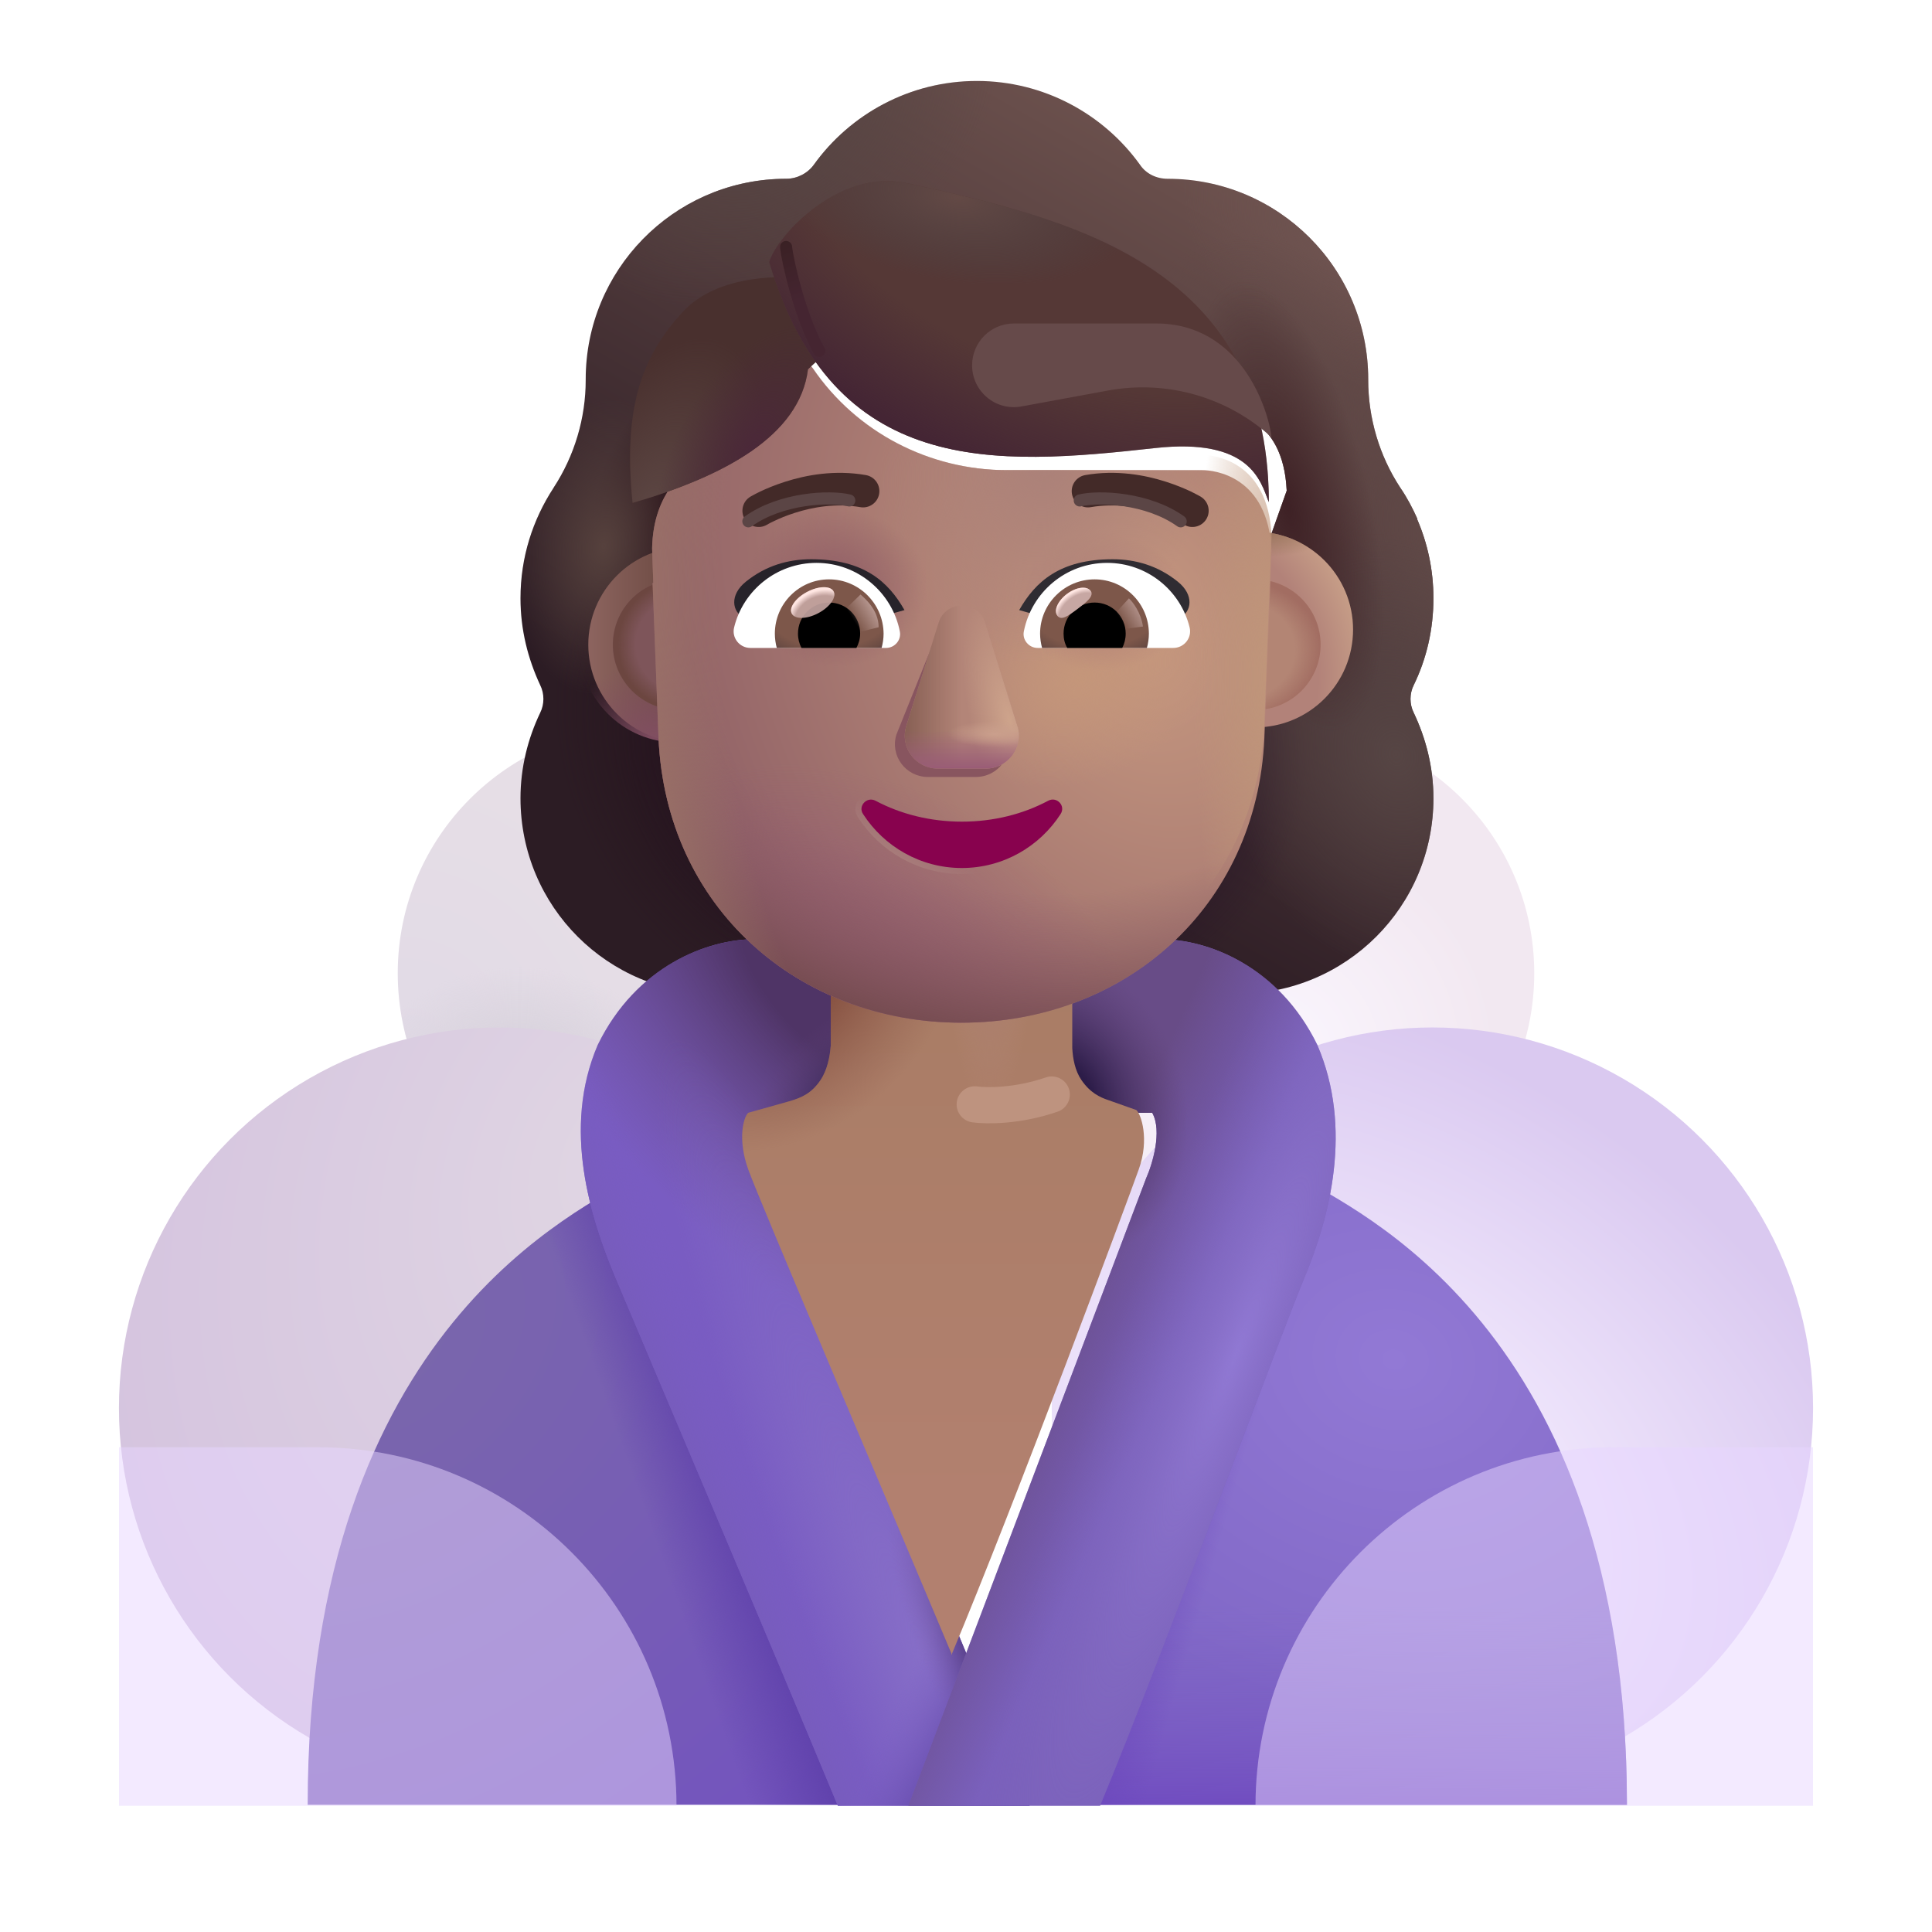 <svg width="32" height="32" viewBox="0 0 32 32" fill="none" xmlns="http://www.w3.org/2000/svg">
<circle cx="10.674" cy="16.12" r="4.086" fill="url(#paint0_radial_4002_786)"/>
<circle cx="10.674" cy="16.12" r="4.086" fill="url(#paint1_radial_4002_786)"/>
<circle cx="8.275" cy="23.323" r="6.305" fill="url(#paint2_radial_4002_786)"/>
<circle r="4.086" transform="matrix(-1 0 0 1 21.326 16.12)" fill="url(#paint3_radial_4002_786)"/>
<circle r="4.086" transform="matrix(-1 0 0 1 21.326 16.12)" fill="url(#paint4_radial_4002_786)"/>
<circle r="6.305" transform="matrix(-1 0 0 1 23.725 23.323)" fill="url(#paint5_radial_4002_786)"/>
<g filter="url(#filter0_i_4002_786)">
<path fill-rule="evenodd" clip-rule="evenodd" d="M23.166 12.097C23.38 11.659 23.492 11.17 23.492 10.66C23.492 10.19 23.395 9.748 23.221 9.346H23.227C23.146 9.164 23.055 8.991 22.944 8.829L22.942 8.826C22.595 8.296 22.412 7.675 22.412 7.043V7.033C22.412 5.199 20.924 3.711 19.09 3.711C18.907 3.711 18.733 3.63 18.631 3.477C18.03 2.641 17.042 2.091 15.931 2.091C14.821 2.091 13.832 2.641 13.231 3.477C13.129 3.619 12.956 3.711 12.773 3.711C12.744 3.711 12.715 3.712 12.687 3.712C10.892 3.758 9.451 5.227 9.451 7.033V7.043C9.451 7.675 9.267 8.296 8.921 8.826L8.919 8.83C8.574 9.359 8.371 9.979 8.371 10.66C8.371 11.18 8.493 11.659 8.697 12.097C8.768 12.24 8.768 12.413 8.697 12.556C8.493 12.983 8.371 13.462 8.371 13.972C8.371 15.765 9.818 17.212 11.611 17.212H20.252C22.045 17.212 23.492 15.765 23.492 13.972C23.492 13.462 23.369 12.983 23.166 12.556C23.094 12.413 23.094 12.24 23.166 12.097ZM10.822 9.406H10.809L12.016 11.778C12.14 14.6 13.242 11.778 15.931 11.778C18.621 11.778 19.794 14.919 19.918 12.097L21.062 8.878C21.008 7.625 20.099 7.537 19.918 7.537H16.676C15.396 7.537 14.188 6.91 13.465 5.852C13.341 5.677 13.083 5.708 13 5.903L12.918 6.098C12.691 6.663 12.257 7.095 11.72 7.341C11.704 7.347 11.686 7.354 11.668 7.362C11.65 7.37 11.632 7.377 11.617 7.383C11.379 7.506 10.822 7.876 10.801 8.831L10.811 9.139L10.822 9.406Z" fill="url(#paint6_linear_4002_786)"/>
<path fill-rule="evenodd" clip-rule="evenodd" d="M23.166 12.097C23.38 11.659 23.492 11.17 23.492 10.66C23.492 10.19 23.395 9.748 23.221 9.346H23.227C23.146 9.164 23.055 8.991 22.944 8.829L22.942 8.826C22.595 8.296 22.412 7.675 22.412 7.043V7.033C22.412 5.199 20.924 3.711 19.09 3.711C18.907 3.711 18.733 3.63 18.631 3.477C18.03 2.641 17.042 2.091 15.931 2.091C14.821 2.091 13.832 2.641 13.231 3.477C13.129 3.619 12.956 3.711 12.773 3.711C12.744 3.711 12.715 3.712 12.687 3.712C10.892 3.758 9.451 5.227 9.451 7.033V7.043C9.451 7.675 9.267 8.296 8.921 8.826L8.919 8.83C8.574 9.359 8.371 9.979 8.371 10.66C8.371 11.18 8.493 11.659 8.697 12.097C8.768 12.24 8.768 12.413 8.697 12.556C8.493 12.983 8.371 13.462 8.371 13.972C8.371 15.765 9.818 17.212 11.611 17.212H20.252C22.045 17.212 23.492 15.765 23.492 13.972C23.492 13.462 23.369 12.983 23.166 12.556C23.094 12.413 23.094 12.24 23.166 12.097ZM10.822 9.406H10.809L12.016 11.778C12.14 14.6 13.242 11.778 15.931 11.778C18.621 11.778 19.794 14.919 19.918 12.097L21.062 8.878C21.008 7.625 20.099 7.537 19.918 7.537H16.676C15.396 7.537 14.188 6.91 13.465 5.852C13.341 5.677 13.083 5.708 13 5.903L12.918 6.098C12.691 6.663 12.257 7.095 11.72 7.341C11.704 7.347 11.686 7.354 11.668 7.362C11.65 7.37 11.632 7.377 11.617 7.383C11.379 7.506 10.822 7.876 10.801 8.831L10.811 9.139L10.822 9.406Z" fill="url(#paint7_radial_4002_786)"/>
<path fill-rule="evenodd" clip-rule="evenodd" d="M23.166 12.097C23.38 11.659 23.492 11.17 23.492 10.66C23.492 10.19 23.395 9.748 23.221 9.346H23.227C23.146 9.164 23.055 8.991 22.944 8.829L22.942 8.826C22.595 8.296 22.412 7.675 22.412 7.043V7.033C22.412 5.199 20.924 3.711 19.09 3.711C18.907 3.711 18.733 3.63 18.631 3.477C18.03 2.641 17.042 2.091 15.931 2.091C14.821 2.091 13.832 2.641 13.231 3.477C13.129 3.619 12.956 3.711 12.773 3.711C12.744 3.711 12.715 3.712 12.687 3.712C10.892 3.758 9.451 5.227 9.451 7.033V7.043C9.451 7.675 9.267 8.296 8.921 8.826L8.919 8.83C8.574 9.359 8.371 9.979 8.371 10.66C8.371 11.18 8.493 11.659 8.697 12.097C8.768 12.24 8.768 12.413 8.697 12.556C8.493 12.983 8.371 13.462 8.371 13.972C8.371 15.765 9.818 17.212 11.611 17.212H20.252C22.045 17.212 23.492 15.765 23.492 13.972C23.492 13.462 23.369 12.983 23.166 12.556C23.094 12.413 23.094 12.24 23.166 12.097ZM10.822 9.406H10.809L12.016 11.778C12.14 14.6 13.242 11.778 15.931 11.778C18.621 11.778 19.794 14.919 19.918 12.097L21.062 8.878C21.008 7.625 20.099 7.537 19.918 7.537H16.676C15.396 7.537 14.188 6.91 13.465 5.852C13.341 5.677 13.083 5.708 13 5.903L12.918 6.098C12.691 6.663 12.257 7.095 11.72 7.341C11.704 7.347 11.686 7.354 11.668 7.362C11.65 7.37 11.632 7.377 11.617 7.383C11.379 7.506 10.822 7.876 10.801 8.831L10.811 9.139L10.822 9.406Z" fill="url(#paint8_radial_4002_786)"/>
<path fill-rule="evenodd" clip-rule="evenodd" d="M23.166 12.097C23.38 11.659 23.492 11.17 23.492 10.66C23.492 10.19 23.395 9.748 23.221 9.346H23.227C23.146 9.164 23.055 8.991 22.944 8.829L22.942 8.826C22.595 8.296 22.412 7.675 22.412 7.043V7.033C22.412 5.199 20.924 3.711 19.09 3.711C18.907 3.711 18.733 3.63 18.631 3.477C18.03 2.641 17.042 2.091 15.931 2.091C14.821 2.091 13.832 2.641 13.231 3.477C13.129 3.619 12.956 3.711 12.773 3.711C12.744 3.711 12.715 3.712 12.687 3.712C10.892 3.758 9.451 5.227 9.451 7.033V7.043C9.451 7.675 9.267 8.296 8.921 8.826L8.919 8.83C8.574 9.359 8.371 9.979 8.371 10.66C8.371 11.18 8.493 11.659 8.697 12.097C8.768 12.24 8.768 12.413 8.697 12.556C8.493 12.983 8.371 13.462 8.371 13.972C8.371 15.765 9.818 17.212 11.611 17.212H20.252C22.045 17.212 23.492 15.765 23.492 13.972C23.492 13.462 23.369 12.983 23.166 12.556C23.094 12.413 23.094 12.24 23.166 12.097ZM10.822 9.406H10.809L12.016 11.778C12.14 14.6 13.242 11.778 15.931 11.778C18.621 11.778 19.794 14.919 19.918 12.097L21.062 8.878C21.008 7.625 20.099 7.537 19.918 7.537H16.676C15.396 7.537 14.188 6.91 13.465 5.852C13.341 5.677 13.083 5.708 13 5.903L12.918 6.098C12.691 6.663 12.257 7.095 11.72 7.341C11.704 7.347 11.686 7.354 11.668 7.362C11.65 7.37 11.632 7.377 11.617 7.383C11.379 7.506 10.822 7.876 10.801 8.831L10.811 9.139L10.822 9.406Z" fill="url(#paint9_radial_4002_786)"/>
<path fill-rule="evenodd" clip-rule="evenodd" d="M23.166 12.097C23.38 11.659 23.492 11.17 23.492 10.66C23.492 10.19 23.395 9.748 23.221 9.346H23.227C23.146 9.164 23.055 8.991 22.944 8.829L22.942 8.826C22.595 8.296 22.412 7.675 22.412 7.043V7.033C22.412 5.199 20.924 3.711 19.09 3.711C18.907 3.711 18.733 3.63 18.631 3.477C18.03 2.641 17.042 2.091 15.931 2.091C14.821 2.091 13.832 2.641 13.231 3.477C13.129 3.619 12.956 3.711 12.773 3.711C12.744 3.711 12.715 3.712 12.687 3.712C10.892 3.758 9.451 5.227 9.451 7.033V7.043C9.451 7.675 9.267 8.296 8.921 8.826L8.919 8.83C8.574 9.359 8.371 9.979 8.371 10.66C8.371 11.18 8.493 11.659 8.697 12.097C8.768 12.24 8.768 12.413 8.697 12.556C8.493 12.983 8.371 13.462 8.371 13.972C8.371 15.765 9.818 17.212 11.611 17.212H20.252C22.045 17.212 23.492 15.765 23.492 13.972C23.492 13.462 23.369 12.983 23.166 12.556C23.094 12.413 23.094 12.24 23.166 12.097ZM10.822 9.406H10.809L12.016 11.778C12.14 14.6 13.242 11.778 15.931 11.778C18.621 11.778 19.794 14.919 19.918 12.097L21.062 8.878C21.008 7.625 20.099 7.537 19.918 7.537H16.676C15.396 7.537 14.188 6.91 13.465 5.852C13.341 5.677 13.083 5.708 13 5.903L12.918 6.098C12.691 6.663 12.257 7.095 11.72 7.341C11.704 7.347 11.686 7.354 11.668 7.362C11.65 7.37 11.632 7.377 11.617 7.383C11.379 7.506 10.822 7.876 10.801 8.831L10.811 9.139L10.822 9.406Z" fill="url(#paint10_radial_4002_786)"/>
<path fill-rule="evenodd" clip-rule="evenodd" d="M23.166 12.097C23.38 11.659 23.492 11.17 23.492 10.66C23.492 10.19 23.395 9.748 23.221 9.346H23.227C23.146 9.164 23.055 8.991 22.944 8.829L22.942 8.826C22.595 8.296 22.412 7.675 22.412 7.043V7.033C22.412 5.199 20.924 3.711 19.09 3.711C18.907 3.711 18.733 3.63 18.631 3.477C18.03 2.641 17.042 2.091 15.931 2.091C14.821 2.091 13.832 2.641 13.231 3.477C13.129 3.619 12.956 3.711 12.773 3.711C12.744 3.711 12.715 3.712 12.687 3.712C10.892 3.758 9.451 5.227 9.451 7.033V7.043C9.451 7.675 9.267 8.296 8.921 8.826L8.919 8.83C8.574 9.359 8.371 9.979 8.371 10.66C8.371 11.18 8.493 11.659 8.697 12.097C8.768 12.24 8.768 12.413 8.697 12.556C8.493 12.983 8.371 13.462 8.371 13.972C8.371 15.765 9.818 17.212 11.611 17.212H20.252C22.045 17.212 23.492 15.765 23.492 13.972C23.492 13.462 23.369 12.983 23.166 12.556C23.094 12.413 23.094 12.24 23.166 12.097ZM10.822 9.406H10.809L12.016 11.778C12.14 14.6 13.242 11.778 15.931 11.778C18.621 11.778 19.794 14.919 19.918 12.097L21.062 8.878C21.008 7.625 20.099 7.537 19.918 7.537H16.676C15.396 7.537 14.188 6.91 13.465 5.852C13.341 5.677 13.083 5.708 13 5.903L12.918 6.098C12.691 6.663 12.257 7.095 11.72 7.341C11.704 7.347 11.686 7.354 11.668 7.362C11.65 7.37 11.632 7.377 11.617 7.383C11.379 7.506 10.822 7.876 10.801 8.831L10.811 9.139L10.822 9.406Z" fill="url(#paint11_radial_4002_786)"/>
<path fill-rule="evenodd" clip-rule="evenodd" d="M23.166 12.097C23.38 11.659 23.492 11.17 23.492 10.66C23.492 10.19 23.395 9.748 23.221 9.346H23.227C23.146 9.164 23.055 8.991 22.944 8.829L22.942 8.826C22.595 8.296 22.412 7.675 22.412 7.043V7.033C22.412 5.199 20.924 3.711 19.09 3.711C18.907 3.711 18.733 3.63 18.631 3.477C18.03 2.641 17.042 2.091 15.931 2.091C14.821 2.091 13.832 2.641 13.231 3.477C13.129 3.619 12.956 3.711 12.773 3.711C12.744 3.711 12.715 3.712 12.687 3.712C10.892 3.758 9.451 5.227 9.451 7.033V7.043C9.451 7.675 9.267 8.296 8.921 8.826L8.919 8.83C8.574 9.359 8.371 9.979 8.371 10.66C8.371 11.18 8.493 11.659 8.697 12.097C8.768 12.24 8.768 12.413 8.697 12.556C8.493 12.983 8.371 13.462 8.371 13.972C8.371 15.765 9.818 17.212 11.611 17.212H20.252C22.045 17.212 23.492 15.765 23.492 13.972C23.492 13.462 23.369 12.983 23.166 12.556C23.094 12.413 23.094 12.24 23.166 12.097ZM10.822 9.406H10.809L12.016 11.778C12.14 14.6 13.242 11.778 15.931 11.778C18.621 11.778 19.794 14.919 19.918 12.097L21.062 8.878C21.008 7.625 20.099 7.537 19.918 7.537H16.676C15.396 7.537 14.188 6.91 13.465 5.852C13.341 5.677 13.083 5.708 13 5.903L12.918 6.098C12.691 6.663 12.257 7.095 11.72 7.341C11.704 7.347 11.686 7.354 11.668 7.362C11.65 7.37 11.632 7.377 11.617 7.383C11.379 7.506 10.822 7.876 10.801 8.831L10.811 9.139L10.822 9.406Z" fill="url(#paint12_radial_4002_786)"/>
<path fill-rule="evenodd" clip-rule="evenodd" d="M23.166 12.097C23.38 11.659 23.492 11.17 23.492 10.66C23.492 10.19 23.395 9.748 23.221 9.346H23.227C23.146 9.164 23.055 8.991 22.944 8.829L22.942 8.826C22.595 8.296 22.412 7.675 22.412 7.043V7.033C22.412 5.199 20.924 3.711 19.09 3.711C18.907 3.711 18.733 3.63 18.631 3.477C18.03 2.641 17.042 2.091 15.931 2.091C14.821 2.091 13.832 2.641 13.231 3.477C13.129 3.619 12.956 3.711 12.773 3.711C12.744 3.711 12.715 3.712 12.687 3.712C10.892 3.758 9.451 5.227 9.451 7.033V7.043C9.451 7.675 9.267 8.296 8.921 8.826L8.919 8.83C8.574 9.359 8.371 9.979 8.371 10.66C8.371 11.18 8.493 11.659 8.697 12.097C8.768 12.24 8.768 12.413 8.697 12.556C8.493 12.983 8.371 13.462 8.371 13.972C8.371 15.765 9.818 17.212 11.611 17.212H20.252C22.045 17.212 23.492 15.765 23.492 13.972C23.492 13.462 23.369 12.983 23.166 12.556C23.094 12.413 23.094 12.24 23.166 12.097ZM10.822 9.406H10.809L12.016 11.778C12.14 14.6 13.242 11.778 15.931 11.778C18.621 11.778 19.794 14.919 19.918 12.097L21.062 8.878C21.008 7.625 20.099 7.537 19.918 7.537H16.676C15.396 7.537 14.188 6.91 13.465 5.852C13.341 5.677 13.083 5.708 13 5.903L12.918 6.098C12.691 6.663 12.257 7.095 11.72 7.341C11.704 7.347 11.686 7.354 11.668 7.362C11.65 7.37 11.632 7.377 11.617 7.383C11.379 7.506 10.822 7.876 10.801 8.831L10.811 9.139L10.822 9.406Z" fill="url(#paint13_radial_4002_786)"/>
<path fill-rule="evenodd" clip-rule="evenodd" d="M23.166 12.097C23.38 11.659 23.492 11.17 23.492 10.66C23.492 10.19 23.395 9.748 23.221 9.346H23.227C23.146 9.164 23.055 8.991 22.944 8.829L22.942 8.826C22.595 8.296 22.412 7.675 22.412 7.043V7.033C22.412 5.199 20.924 3.711 19.09 3.711C18.907 3.711 18.733 3.63 18.631 3.477C18.03 2.641 17.042 2.091 15.931 2.091C14.821 2.091 13.832 2.641 13.231 3.477C13.129 3.619 12.956 3.711 12.773 3.711C12.744 3.711 12.715 3.712 12.687 3.712C10.892 3.758 9.451 5.227 9.451 7.033V7.043C9.451 7.675 9.267 8.296 8.921 8.826L8.919 8.83C8.574 9.359 8.371 9.979 8.371 10.66C8.371 11.18 8.493 11.659 8.697 12.097C8.768 12.24 8.768 12.413 8.697 12.556C8.493 12.983 8.371 13.462 8.371 13.972C8.371 15.765 9.818 17.212 11.611 17.212H20.252C22.045 17.212 23.492 15.765 23.492 13.972C23.492 13.462 23.369 12.983 23.166 12.556C23.094 12.413 23.094 12.24 23.166 12.097ZM10.822 9.406H10.809L12.016 11.778C12.14 14.6 13.242 11.778 15.931 11.778C18.621 11.778 19.794 14.919 19.918 12.097L21.062 8.878C21.008 7.625 20.099 7.537 19.918 7.537H16.676C15.396 7.537 14.188 6.91 13.465 5.852C13.341 5.677 13.083 5.708 13 5.903L12.918 6.098C12.691 6.663 12.257 7.095 11.72 7.341C11.704 7.347 11.686 7.354 11.668 7.362C11.65 7.37 11.632 7.377 11.617 7.383C11.379 7.506 10.822 7.876 10.801 8.831L10.811 9.139L10.822 9.406Z" fill="url(#paint14_radial_4002_786)"/>
<path fill-rule="evenodd" clip-rule="evenodd" d="M23.166 12.097C23.38 11.659 23.492 11.17 23.492 10.66C23.492 10.19 23.395 9.748 23.221 9.346H23.227C23.146 9.164 23.055 8.991 22.944 8.829L22.942 8.826C22.595 8.296 22.412 7.675 22.412 7.043V7.033C22.412 5.199 20.924 3.711 19.09 3.711C18.907 3.711 18.733 3.63 18.631 3.477C18.03 2.641 17.042 2.091 15.931 2.091C14.821 2.091 13.832 2.641 13.231 3.477C13.129 3.619 12.956 3.711 12.773 3.711C12.744 3.711 12.715 3.712 12.687 3.712C10.892 3.758 9.451 5.227 9.451 7.033V7.043C9.451 7.675 9.267 8.296 8.921 8.826L8.919 8.83C8.574 9.359 8.371 9.979 8.371 10.66C8.371 11.18 8.493 11.659 8.697 12.097C8.768 12.24 8.768 12.413 8.697 12.556C8.493 12.983 8.371 13.462 8.371 13.972C8.371 15.765 9.818 17.212 11.611 17.212H20.252C22.045 17.212 23.492 15.765 23.492 13.972C23.492 13.462 23.369 12.983 23.166 12.556C23.094 12.413 23.094 12.24 23.166 12.097ZM10.822 9.406H10.809L12.016 11.778C12.14 14.6 13.242 11.778 15.931 11.778C18.621 11.778 19.794 14.919 19.918 12.097L21.062 8.878C21.008 7.625 20.099 7.537 19.918 7.537H16.676C15.396 7.537 14.188 6.91 13.465 5.852C13.341 5.677 13.083 5.708 13 5.903L12.918 6.098C12.691 6.663 12.257 7.095 11.72 7.341C11.704 7.347 11.686 7.354 11.668 7.362C11.65 7.37 11.632 7.377 11.617 7.383C11.379 7.506 10.822 7.876 10.801 8.831L10.811 9.139L10.822 9.406Z" fill="url(#paint15_radial_4002_786)"/>
<path fill-rule="evenodd" clip-rule="evenodd" d="M23.166 12.097C23.38 11.659 23.492 11.17 23.492 10.66C23.492 10.19 23.395 9.748 23.221 9.346H23.227C23.146 9.164 23.055 8.991 22.944 8.829L22.942 8.826C22.595 8.296 22.412 7.675 22.412 7.043V7.033C22.412 5.199 20.924 3.711 19.09 3.711C18.907 3.711 18.733 3.63 18.631 3.477C18.03 2.641 17.042 2.091 15.931 2.091C14.821 2.091 13.832 2.641 13.231 3.477C13.129 3.619 12.956 3.711 12.773 3.711C12.744 3.711 12.715 3.712 12.687 3.712C10.892 3.758 9.451 5.227 9.451 7.033V7.043C9.451 7.675 9.267 8.296 8.921 8.826L8.919 8.83C8.574 9.359 8.371 9.979 8.371 10.66C8.371 11.18 8.493 11.659 8.697 12.097C8.768 12.24 8.768 12.413 8.697 12.556C8.493 12.983 8.371 13.462 8.371 13.972C8.371 15.765 9.818 17.212 11.611 17.212H20.252C22.045 17.212 23.492 15.765 23.492 13.972C23.492 13.462 23.369 12.983 23.166 12.556C23.094 12.413 23.094 12.24 23.166 12.097ZM10.822 9.406H10.809L12.016 11.778C12.14 14.6 13.242 11.778 15.931 11.778C18.621 11.778 19.794 14.919 19.918 12.097L21.062 8.878C21.008 7.625 20.099 7.537 19.918 7.537H16.676C15.396 7.537 14.188 6.91 13.465 5.852C13.341 5.677 13.083 5.708 13 5.903L12.918 6.098C12.691 6.663 12.257 7.095 11.72 7.341C11.704 7.347 11.686 7.354 11.668 7.362C11.65 7.37 11.632 7.377 11.617 7.383C11.379 7.506 10.822 7.876 10.801 8.831L10.811 9.139L10.822 9.406Z" fill="url(#paint16_radial_4002_786)"/>
<path fill-rule="evenodd" clip-rule="evenodd" d="M23.166 12.097C23.38 11.659 23.492 11.17 23.492 10.66C23.492 10.19 23.395 9.748 23.221 9.346H23.227C23.146 9.164 23.055 8.991 22.944 8.829L22.942 8.826C22.595 8.296 22.412 7.675 22.412 7.043V7.033C22.412 5.199 20.924 3.711 19.09 3.711C18.907 3.711 18.733 3.63 18.631 3.477C18.03 2.641 17.042 2.091 15.931 2.091C14.821 2.091 13.832 2.641 13.231 3.477C13.129 3.619 12.956 3.711 12.773 3.711C12.744 3.711 12.715 3.712 12.687 3.712C10.892 3.758 9.451 5.227 9.451 7.033V7.043C9.451 7.675 9.267 8.296 8.921 8.826L8.919 8.83C8.574 9.359 8.371 9.979 8.371 10.66C8.371 11.18 8.493 11.659 8.697 12.097C8.768 12.24 8.768 12.413 8.697 12.556C8.493 12.983 8.371 13.462 8.371 13.972C8.371 15.765 9.818 17.212 11.611 17.212H20.252C22.045 17.212 23.492 15.765 23.492 13.972C23.492 13.462 23.369 12.983 23.166 12.556C23.094 12.413 23.094 12.24 23.166 12.097ZM10.822 9.406H10.809L12.016 11.778C12.14 14.6 13.242 11.778 15.931 11.778C18.621 11.778 19.794 14.919 19.918 12.097L21.062 8.878C21.008 7.625 20.099 7.537 19.918 7.537H16.676C15.396 7.537 14.188 6.91 13.465 5.852C13.341 5.677 13.083 5.708 13 5.903L12.918 6.098C12.691 6.663 12.257 7.095 11.72 7.341C11.704 7.347 11.686 7.354 11.668 7.362C11.65 7.37 11.632 7.377 11.617 7.383C11.379 7.506 10.822 7.876 10.801 8.831L10.811 9.139L10.822 9.406Z" fill="url(#paint17_radial_4002_786)"/>
</g>
<path d="M26.947 29.893C26.947 21.932 22.33 20.018 21.572 19.511L16.525 29.893H26.947Z" fill="url(#paint18_radial_4002_786)"/>
<path d="M26.947 29.893C26.947 21.932 22.33 20.018 21.572 19.511L16.525 29.893H26.947Z" fill="url(#paint19_linear_4002_786)"/>
<path d="M26.947 29.893C26.947 21.932 22.33 20.018 21.572 19.511L16.525 29.893H26.947Z" fill="url(#paint20_linear_4002_786)"/>
<path d="M5.096 29.893C5.096 21.932 9.713 20.018 10.471 19.511L15.518 29.893H5.096Z" fill="url(#paint21_radial_4002_786)"/>
<path d="M5.096 29.893C5.096 21.932 9.713 20.018 10.471 19.511L15.518 29.893H5.096Z" fill="url(#paint22_linear_4002_786)"/>
<path d="M9.9 17.307C10.541 15.995 11.721 15.557 12.494 15.557H15.103L15.103 18.432H12.634C12.466 18.735 12.632 19.283 12.736 19.518L17.053 29.909H13.877C12.809 27.326 10.585 22.092 10.197 21.167C9.777 20.163 9.307 18.69 9.9 17.307Z" fill="#795CC2"/>
<path d="M9.9 17.307C10.541 15.995 11.721 15.557 12.494 15.557H15.103L15.103 18.432H12.634C12.466 18.735 12.632 19.283 12.736 19.518L17.053 29.909H13.877C12.809 27.326 10.585 22.092 10.197 21.167C9.777 20.163 9.307 18.69 9.9 17.307Z" fill="url(#paint23_radial_4002_786)"/>
<path d="M9.9 17.307C10.541 15.995 11.721 15.557 12.494 15.557H15.103L15.103 18.432H12.634C12.466 18.735 12.632 19.283 12.736 19.518L17.053 29.909H13.877C12.809 27.326 10.585 22.092 10.197 21.167C9.777 20.163 9.307 18.69 9.9 17.307Z" fill="url(#paint24_linear_4002_786)"/>
<path d="M9.9 17.307C10.541 15.995 11.721 15.557 12.494 15.557H15.103L15.103 18.432H12.634C12.466 18.735 12.632 19.283 12.736 19.518L17.053 29.909H13.877C12.809 27.326 10.585 22.092 10.197 21.167C9.777 20.163 9.307 18.69 9.9 17.307Z" fill="url(#paint25_radial_4002_786)"/>
<path d="M9.9 17.307C10.541 15.995 11.721 15.557 12.494 15.557H15.103L15.103 18.432H12.634C12.466 18.735 12.632 19.283 12.736 19.518L17.053 29.909H13.877C12.809 27.326 10.585 22.092 10.197 21.167C9.777 20.163 9.307 18.69 9.9 17.307Z" fill="url(#paint26_linear_4002_786)"/>
<path d="M9.9 17.307C10.541 15.995 11.721 15.557 12.494 15.557H15.103L15.103 18.432H12.634C12.466 18.735 12.632 19.283 12.736 19.518L17.053 29.909H13.877C12.809 27.326 10.585 22.092 10.197 21.167C9.777 20.163 9.307 18.69 9.9 17.307Z" fill="url(#paint27_radial_4002_786)"/>
<path d="M9.9 17.307C10.541 15.995 11.721 15.557 12.494 15.557H15.103L15.103 18.432H12.634C12.466 18.735 12.632 19.283 12.736 19.518L17.053 29.909H13.877C12.809 27.326 10.585 22.092 10.197 21.167C9.777 20.163 9.307 18.69 9.9 17.307Z" fill="url(#paint28_radial_4002_786)"/>
<path d="M21.819 17.307C21.178 15.995 19.999 15.557 19.225 15.557H16.616L16.616 18.432H19.085C19.254 18.735 19.088 19.283 18.983 19.518L15.045 29.909H18.221C19.288 27.326 21.216 22.092 21.604 21.167C22.024 20.163 22.413 18.69 21.819 17.307Z" fill="#7A60BC"/>
<path d="M21.819 17.307C21.178 15.995 19.999 15.557 19.225 15.557H16.616L16.616 18.432H19.085C19.254 18.735 19.088 19.283 18.983 19.518L15.045 29.909H18.221C19.288 27.326 21.216 22.092 21.604 21.167C22.024 20.163 22.413 18.69 21.819 17.307Z" fill="url(#paint29_linear_4002_786)"/>
<path d="M21.819 17.307C21.178 15.995 19.999 15.557 19.225 15.557H16.616L16.616 18.432H19.085C19.254 18.735 19.088 19.283 18.983 19.518L15.045 29.909H18.221C19.288 27.326 21.216 22.092 21.604 21.167C22.024 20.163 22.413 18.69 21.819 17.307Z" fill="url(#paint30_radial_4002_786)"/>
<path d="M21.819 17.307C21.178 15.995 19.999 15.557 19.225 15.557H16.616L16.616 18.432H19.085C19.254 18.735 19.088 19.283 18.983 19.518L15.045 29.909H18.221C19.288 27.326 21.216 22.092 21.604 21.167C22.024 20.163 22.413 18.69 21.819 17.307Z" fill="url(#paint31_radial_4002_786)"/>
<g filter="url(#filter1_i_4002_786)">
<path d="M14.01 15.37H18.01V17.359C18.02 17.534 18.055 17.733 18.162 17.889C18.304 18.097 18.467 18.175 18.607 18.221L19.072 18.386C19.148 18.453 19.293 18.864 19.111 19.37C18.931 19.875 17.069 24.88 16.018 27.389V27.409C16.016 27.406 16.015 27.402 16.013 27.399C16.012 27.402 16.011 27.406 16.009 27.409V27.389C14.957 24.88 12.823 19.875 12.643 19.37C12.461 18.864 12.567 18.5 12.643 18.432L13.322 18.241C13.541 18.178 13.696 18.101 13.838 17.893C13.951 17.728 13.996 17.504 14.01 17.321V15.37Z" fill="url(#paint32_linear_4002_786)"/>
<path d="M14.01 15.37H18.01V17.359C18.02 17.534 18.055 17.733 18.162 17.889C18.304 18.097 18.467 18.175 18.607 18.221L19.072 18.386C19.148 18.453 19.293 18.864 19.111 19.37C18.931 19.875 17.069 24.88 16.018 27.389V27.409C16.016 27.406 16.015 27.402 16.013 27.399C16.012 27.402 16.011 27.406 16.009 27.409V27.389C14.957 24.88 12.823 19.875 12.643 19.37C12.461 18.864 12.567 18.5 12.643 18.432L13.322 18.241C13.541 18.178 13.696 18.101 13.838 17.893C13.951 17.728 13.996 17.504 14.01 17.321V15.37Z" fill="url(#paint33_radial_4002_786)"/>
<path d="M14.01 15.37H18.01V17.359C18.02 17.534 18.055 17.733 18.162 17.889C18.304 18.097 18.467 18.175 18.607 18.221L19.072 18.386C19.148 18.453 19.293 18.864 19.111 19.37C18.931 19.875 17.069 24.88 16.018 27.389V27.409C16.016 27.406 16.015 27.402 16.013 27.399C16.012 27.402 16.011 27.406 16.009 27.409V27.389C14.957 24.88 12.823 19.875 12.643 19.37C12.461 18.864 12.567 18.5 12.643 18.432L13.322 18.241C13.541 18.178 13.696 18.101 13.838 17.893C13.951 17.728 13.996 17.504 14.01 17.321V15.37Z" fill="url(#paint34_radial_4002_786)"/>
</g>
<path opacity="0.5" d="M1.971 23.971H5.268C8.547 23.971 11.205 26.63 11.205 29.909H1.971V23.971Z" fill="#E8D6FF"/>
<path opacity="0.5" d="M30.029 23.971H26.732C23.453 23.971 20.795 26.63 20.795 29.909H30.029V23.971Z" fill="#E8D6FF"/>
<g filter="url(#filter2_f_4002_786)">
<path d="M16.145 18.292C16.334 18.319 16.855 18.325 17.42 18.129" stroke="#BE937F" stroke-width="0.6" stroke-linecap="round"/>
</g>
<path d="M16.289 15.486C16.542 15.496 16.804 15.516 17.067 15.536C16.804 15.516 16.552 15.496 16.289 15.486Z" fill="url(#paint35_linear_4002_786)"/>
<path d="M15.956 15.486C15.946 15.486 15.936 15.486 15.916 15.486C16.017 15.486 16.108 15.486 16.209 15.496C16.128 15.486 16.037 15.486 15.956 15.486Z" fill="url(#paint36_linear_4002_786)"/>
<g filter="url(#filter3_i_4002_786)">
<path d="M11.214 12.298C12.108 12.298 12.834 11.572 12.834 10.678C12.834 9.783 12.108 9.058 11.214 9.058C10.319 9.058 9.594 9.783 9.594 10.678C9.594 11.572 10.319 12.298 11.214 12.298Z" fill="url(#paint37_linear_4002_786)"/>
</g>
<path d="M11.214 12.298C12.108 12.298 12.834 11.572 12.834 10.678C12.834 9.783 12.108 9.058 11.214 9.058C10.319 9.058 9.594 9.783 9.594 10.678C9.594 11.572 10.319 12.298 11.214 12.298Z" fill="url(#paint38_radial_4002_786)"/>
<g filter="url(#filter4_i_4002_786)">
<path d="M20.791 12.298C21.686 12.298 22.411 11.572 22.411 10.678C22.411 9.783 21.686 9.058 20.791 9.058C19.896 9.058 19.171 9.783 19.171 10.678C19.171 11.572 19.896 12.298 20.791 12.298Z" fill="url(#paint39_radial_4002_786)"/>
<path d="M20.791 12.298C21.686 12.298 22.411 11.572 22.411 10.678C22.411 9.783 21.686 9.058 20.791 9.058C19.896 9.058 19.171 9.783 19.171 10.678C19.171 11.572 19.896 12.298 20.791 12.298Z" fill="url(#paint40_radial_4002_786)"/>
</g>
<g filter="url(#filter5_f_4002_786)">
<path d="M20.791 11.759C21.389 11.759 21.873 11.275 21.873 10.678C21.873 10.08 21.389 9.596 20.791 9.596C20.194 9.596 19.71 10.08 19.71 10.678C19.71 11.275 20.194 11.759 20.791 11.759Z" fill="#B38574"/>
<path d="M20.791 11.759C21.389 11.759 21.873 11.275 21.873 10.678C21.873 10.08 21.389 9.596 20.791 9.596C20.194 9.596 19.71 10.08 19.71 10.678C19.71 11.275 20.194 11.759 20.791 11.759Z" fill="url(#paint41_radial_4002_786)"/>
</g>
<g filter="url(#filter6_f_4002_786)">
<path d="M11.233 11.759C11.83 11.759 12.314 11.275 12.314 10.678C12.314 10.08 11.83 9.596 11.233 9.596C10.636 9.596 10.151 10.08 10.151 10.678C10.151 11.275 10.636 11.759 11.233 11.759Z" fill="#7E555A"/>
<path d="M11.233 11.759C11.83 11.759 12.314 11.275 12.314 10.678C12.314 10.08 11.83 9.596 11.233 9.596C10.636 9.596 10.151 10.08 10.151 10.678C10.151 11.275 10.636 11.759 11.233 11.759Z" fill="url(#paint42_radial_4002_786)"/>
</g>
<g filter="url(#filter7_i_4002_786)">
<path d="M10.809 9.406H10.821L10.811 9.139L10.801 8.831C10.821 7.876 11.379 7.506 11.617 7.383C11.632 7.378 11.65 7.37 11.668 7.362C11.686 7.354 11.704 7.347 11.72 7.342C12.257 7.095 12.69 6.664 12.917 6.099L13 5.903C13.083 5.708 13.341 5.677 13.465 5.852C14.187 6.91 15.395 7.537 16.676 7.537H19.918C20.099 7.537 21.007 7.625 21.061 8.878L20.942 11.972C20.818 14.794 18.614 16.689 15.925 16.689C13.235 16.689 11.031 14.794 10.907 11.972L10.809 9.406Z" fill="url(#paint43_radial_4002_786)"/>
<path d="M10.809 9.406H10.821L10.811 9.139L10.801 8.831C10.821 7.876 11.379 7.506 11.617 7.383C11.632 7.378 11.65 7.37 11.668 7.362C11.686 7.354 11.704 7.347 11.72 7.342C12.257 7.095 12.69 6.664 12.917 6.099L13 5.903C13.083 5.708 13.341 5.677 13.465 5.852C14.187 6.91 15.395 7.537 16.676 7.537H19.918C20.099 7.537 21.007 7.625 21.061 8.878L20.942 11.972C20.818 14.794 18.614 16.689 15.925 16.689C13.235 16.689 11.031 14.794 10.907 11.972L10.809 9.406Z" fill="url(#paint44_radial_4002_786)"/>
<path d="M10.809 9.406H10.821L10.811 9.139L10.801 8.831C10.821 7.876 11.379 7.506 11.617 7.383C11.632 7.378 11.65 7.37 11.668 7.362C11.686 7.354 11.704 7.347 11.72 7.342C12.257 7.095 12.69 6.664 12.917 6.099L13 5.903C13.083 5.708 13.341 5.677 13.465 5.852C14.187 6.91 15.395 7.537 16.676 7.537H19.918C20.099 7.537 21.007 7.625 21.061 8.878L20.942 11.972C20.818 14.794 18.614 16.689 15.925 16.689C13.235 16.689 11.031 14.794 10.907 11.972L10.809 9.406Z" fill="url(#paint45_radial_4002_786)"/>
<path d="M10.809 9.406H10.821L10.811 9.139L10.801 8.831C10.821 7.876 11.379 7.506 11.617 7.383C11.632 7.378 11.65 7.37 11.668 7.362C11.686 7.354 11.704 7.347 11.72 7.342C12.257 7.095 12.69 6.664 12.917 6.099L13 5.903C13.083 5.708 13.341 5.677 13.465 5.852C14.187 6.91 15.395 7.537 16.676 7.537H19.918C20.099 7.537 21.007 7.625 21.061 8.878L20.942 11.972C20.818 14.794 18.614 16.689 15.925 16.689C13.235 16.689 11.031 14.794 10.907 11.972L10.809 9.406Z" fill="url(#paint46_radial_4002_786)"/>
<path d="M10.809 9.406H10.821L10.811 9.139L10.801 8.831C10.821 7.876 11.379 7.506 11.617 7.383C11.632 7.378 11.65 7.37 11.668 7.362C11.686 7.354 11.704 7.347 11.72 7.342C12.257 7.095 12.69 6.664 12.917 6.099L13 5.903C13.083 5.708 13.341 5.677 13.465 5.852C14.187 6.91 15.395 7.537 16.676 7.537H19.918C20.099 7.537 21.007 7.625 21.061 8.878L20.942 11.972C20.818 14.794 18.614 16.689 15.925 16.689C13.235 16.689 11.031 14.794 10.907 11.972L10.809 9.406Z" fill="url(#paint47_radial_4002_786)"/>
<path d="M10.809 9.406H10.821L10.811 9.139L10.801 8.831C10.821 7.876 11.379 7.506 11.617 7.383C11.632 7.378 11.65 7.37 11.668 7.362C11.686 7.354 11.704 7.347 11.72 7.342C12.257 7.095 12.69 6.664 12.917 6.099L13 5.903C13.083 5.708 13.341 5.677 13.465 5.852C14.187 6.91 15.395 7.537 16.676 7.537H19.918C20.099 7.537 21.007 7.625 21.061 8.878L20.942 11.972C20.818 14.794 18.614 16.689 15.925 16.689C13.235 16.689 11.031 14.794 10.907 11.972L10.809 9.406Z" fill="url(#paint48_radial_4002_786)"/>
<path d="M10.809 9.406H10.821L10.811 9.139L10.801 8.831C10.821 7.876 11.379 7.506 11.617 7.383C11.632 7.378 11.65 7.37 11.668 7.362C11.686 7.354 11.704 7.347 11.72 7.342C12.257 7.095 12.69 6.664 12.917 6.099L13 5.903C13.083 5.708 13.341 5.677 13.465 5.852C14.187 6.91 15.395 7.537 16.676 7.537H19.918C20.099 7.537 21.007 7.625 21.061 8.878L20.942 11.972C20.818 14.794 18.614 16.689 15.925 16.689C13.235 16.689 11.031 14.794 10.907 11.972L10.809 9.406Z" fill="url(#paint49_radial_4002_786)"/>
<path d="M10.809 9.406H10.821L10.811 9.139L10.801 8.831C10.821 7.876 11.379 7.506 11.617 7.383C11.632 7.378 11.65 7.37 11.668 7.362C11.686 7.354 11.704 7.347 11.72 7.342C12.257 7.095 12.69 6.664 12.917 6.099L13 5.903C13.083 5.708 13.341 5.677 13.465 5.852C14.187 6.91 15.395 7.537 16.676 7.537H19.918C20.099 7.537 21.007 7.625 21.061 8.878L20.942 11.972C20.818 14.794 18.614 16.689 15.925 16.689C13.235 16.689 11.031 14.794 10.907 11.972L10.809 9.406Z" fill="url(#paint50_radial_4002_786)"/>
</g>
<path d="M10.809 9.406H10.821L10.811 9.139L10.801 8.831C10.821 7.876 11.379 7.506 11.617 7.383C11.632 7.378 11.65 7.37 11.668 7.362C11.686 7.354 11.704 7.347 11.72 7.342C12.257 7.095 12.69 6.664 12.917 6.099L13 5.903C13.083 5.708 13.341 5.677 13.465 5.852C14.187 6.91 15.395 7.537 16.676 7.537H19.918C20.099 7.537 21.007 7.625 21.061 8.878L20.942 11.972C20.818 14.794 18.614 16.689 15.925 16.689C13.235 16.689 11.031 14.794 10.907 11.972L10.809 9.406Z" fill="url(#paint51_radial_4002_786)"/>
<g filter="url(#filter8_f_4002_786)">
<path d="M15.536 10.454L14.848 12.165C14.738 12.517 15 12.869 15.372 12.869H16.163C16.535 12.869 16.797 12.512 16.688 12.165L16.152 10.454C16.038 10.074 15.656 10.074 15.536 10.454Z" fill="#88555F"/>
</g>
<g filter="url(#filter9_f_4002_786)">
<path d="M15.546 10.314L15.011 12.026C14.902 12.378 15.164 12.73 15.535 12.73H16.327C16.698 12.73 16.96 12.372 16.851 12.026L16.316 10.314C16.201 9.935 15.666 9.935 15.546 10.314Z" fill="#B38578"/>
<path d="M15.546 10.314L15.011 12.026C14.902 12.378 15.164 12.73 15.535 12.73H16.327C16.698 12.73 16.96 12.372 16.851 12.026L16.316 10.314C16.201 9.935 15.666 9.935 15.546 10.314Z" fill="url(#paint52_radial_4002_786)"/>
<path d="M15.546 10.314L15.011 12.026C14.902 12.378 15.164 12.73 15.535 12.73H16.327C16.698 12.73 16.96 12.372 16.851 12.026L16.316 10.314C16.201 9.935 15.666 9.935 15.546 10.314Z" fill="url(#paint53_linear_4002_786)"/>
<path d="M15.546 10.314L15.011 12.026C14.902 12.378 15.164 12.73 15.535 12.73H16.327C16.698 12.73 16.96 12.372 16.851 12.026L16.316 10.314C16.201 9.935 15.666 9.935 15.546 10.314Z" fill="url(#paint54_linear_4002_786)"/>
<path d="M15.546 10.314L15.011 12.026C14.902 12.378 15.164 12.73 15.535 12.73H16.327C16.698 12.73 16.96 12.372 16.851 12.026L16.316 10.314C16.201 9.935 15.666 9.935 15.546 10.314Z" fill="url(#paint55_radial_4002_786)"/>
</g>
<g filter="url(#filter10_f_4002_786)">
<path d="M15.931 13.609C15.407 13.609 14.914 13.483 14.5 13.262C14.358 13.188 14.206 13.351 14.295 13.483C14.641 14.019 15.244 14.377 15.931 14.377C16.618 14.377 17.221 14.019 17.567 13.483C17.656 13.346 17.504 13.188 17.363 13.262C16.948 13.483 16.461 13.609 15.931 13.609Z" stroke="url(#paint56_linear_4002_786)" stroke-width="0.2"/>
</g>
<path d="M15.931 13.609C15.407 13.609 14.914 13.483 14.5 13.262C14.358 13.188 14.206 13.351 14.295 13.483C14.641 14.019 15.244 14.377 15.931 14.377C16.618 14.377 17.221 14.019 17.567 13.483C17.656 13.346 17.504 13.188 17.363 13.262C16.948 13.483 16.461 13.609 15.931 13.609Z" fill="#88024E"/>
<g filter="url(#filter11_i_4002_786)">
<path d="M17.081 10.105C17.348 9.635 17.755 9.263 18.629 9.263C19.012 9.263 19.381 9.37 19.709 9.635C19.98 9.853 19.944 10.133 19.734 10.238L19.174 10.558C18.518 10.345 17.792 10.317 17.081 10.105Z" fill="#2F2C32"/>
</g>
<g filter="url(#filter12_i_4002_786)">
<path d="M14.781 10.105C14.514 9.635 14.108 9.263 13.234 9.263C12.851 9.263 12.482 9.37 12.153 9.635C11.883 9.853 11.919 10.133 12.129 10.238L12.688 10.558C13.345 10.345 14.07 10.317 14.781 10.105Z" fill="#27232A"/>
</g>
<g filter="url(#filter13_i_4002_786)">
<path d="M12.51 8.888L12.506 8.89C12.506 8.89 12.506 8.89 12.505 8.89C12.378 8.967 12.212 8.925 12.135 8.798C12.059 8.67 12.1 8.504 12.228 8.427L12.229 8.427L12.23 8.426L12.233 8.424L12.242 8.419C12.25 8.414 12.261 8.408 12.275 8.401C12.303 8.386 12.342 8.365 12.392 8.341C12.491 8.294 12.632 8.234 12.805 8.179C13.147 8.069 13.625 7.978 14.142 8.069C14.289 8.095 14.387 8.235 14.361 8.382C14.335 8.528 14.195 8.626 14.048 8.6C13.647 8.53 13.261 8.6 12.969 8.693C12.824 8.739 12.705 8.79 12.624 8.829C12.583 8.848 12.552 8.864 12.532 8.875C12.522 8.881 12.515 8.885 12.51 8.888Z" fill="#432A28"/>
</g>
<g filter="url(#filter14_i_4002_786)">
<path fill-rule="evenodd" clip-rule="evenodd" d="M19.688 8.427C19.688 8.427 19.688 8.427 19.549 8.659L19.688 8.427C19.816 8.504 19.858 8.67 19.781 8.798C19.704 8.925 19.539 8.967 19.411 8.89C19.411 8.89 19.411 8.89 19.411 8.89L19.406 8.888C19.402 8.885 19.394 8.881 19.384 8.875C19.364 8.864 19.333 8.848 19.292 8.829C19.211 8.79 19.093 8.739 18.948 8.693C18.655 8.6 18.27 8.53 17.868 8.6C17.721 8.626 17.581 8.528 17.555 8.382C17.529 8.235 17.628 8.095 17.774 8.069C18.291 7.978 18.77 8.069 19.112 8.179C19.284 8.234 19.425 8.294 19.525 8.341C19.574 8.365 19.614 8.386 19.642 8.401C19.655 8.408 19.666 8.414 19.674 8.419L19.684 8.424L19.687 8.426L19.688 8.427L19.688 8.427Z" fill="#432A28"/>
</g>
<path d="M18.338 9.323C18.996 9.323 19.552 9.776 19.703 10.389C19.748 10.564 19.613 10.732 19.433 10.732H17.187C17.044 10.732 16.929 10.601 16.958 10.458C17.085 9.813 17.652 9.323 18.338 9.323Z" fill="white"/>
<path d="M18.13 9.596C18.628 9.596 19.029 10.001 19.029 10.495C19.029 10.576 19.017 10.658 18.996 10.732H17.26C17.24 10.654 17.227 10.576 17.227 10.495C17.227 10.001 17.632 9.596 18.13 9.596Z" fill="url(#paint57_radial_4002_786)"/>
<path d="M17.616 10.495C17.616 10.209 17.844 9.98 18.13 9.98C18.416 9.98 18.645 10.209 18.645 10.495C18.645 10.581 18.624 10.662 18.588 10.732H17.677C17.636 10.662 17.616 10.581 17.616 10.495Z" fill="black"/>
<g filter="url(#filter15_f_4002_786)">
<path d="M18.064 9.786C18.128 9.872 17.994 9.976 17.842 10.09C17.69 10.204 17.577 10.284 17.513 10.198C17.449 10.113 17.521 9.951 17.673 9.837C17.825 9.723 18 9.701 18.064 9.786Z" fill="#C7A7A3"/>
<path d="M18.064 9.786C18.128 9.872 17.994 9.976 17.842 10.09C17.69 10.204 17.577 10.284 17.513 10.198C17.449 10.113 17.521 9.951 17.673 9.837C17.825 9.723 18 9.701 18.064 9.786Z" fill="url(#paint58_radial_4002_786)"/>
</g>
<g filter="url(#filter16_f_4002_786)">
<path d="M18.931 10.377C18.897 10.144 18.762 9.969 18.698 9.911L18.436 10.198L18.554 10.428L18.931 10.377Z" fill="url(#paint59_linear_4002_786)"/>
</g>
<path d="M13.524 9.323C12.866 9.323 12.311 9.776 12.16 10.389C12.115 10.564 12.249 10.732 12.429 10.732H14.676C14.819 10.732 14.933 10.601 14.904 10.458C14.778 9.813 14.206 9.323 13.524 9.323Z" fill="white"/>
<path d="M13.732 9.596C13.234 9.596 12.834 10.001 12.834 10.495C12.834 10.576 12.846 10.658 12.866 10.732H14.602C14.623 10.654 14.635 10.576 14.635 10.495C14.631 10.001 14.23 9.596 13.732 9.596Z" fill="url(#paint60_radial_4002_786)"/>
<path d="M14.247 10.495C14.247 10.209 14.018 9.98 13.732 9.98C13.446 9.98 13.217 10.209 13.217 10.495C13.217 10.581 13.238 10.662 13.275 10.732H14.185C14.222 10.662 14.247 10.581 14.247 10.495Z" fill="black"/>
<g filter="url(#filter17_f_4002_786)">
<path d="M14.553 10.389C14.553 10.099 14.317 9.905 14.253 9.847L13.963 10.127L14.141 10.491L14.553 10.389Z" fill="url(#paint61_linear_4002_786)"/>
</g>
<g filter="url(#filter18_f_4002_786)">
<ellipse cx="13.461" cy="9.98" rx="0.392" ry="0.199" transform="rotate(-27.914 13.461 9.98)" fill="#C7A7A3" fill-opacity="0.9"/>
<ellipse cx="13.461" cy="9.98" rx="0.392" ry="0.199" transform="rotate(-27.914 13.461 9.98)" fill="url(#paint62_radial_4002_786)"/>
</g>
<g filter="url(#filter19_f_4002_786)">
<path d="M17.884 8.289C18.209 8.21 19.016 8.249 19.556 8.635" stroke="#5B4545" stroke-width="0.2" stroke-linecap="round"/>
</g>
<g filter="url(#filter20_f_4002_786)">
<path d="M14.067 8.289C13.742 8.21 12.935 8.249 12.395 8.635" stroke="#5B4545" stroke-width="0.2" stroke-linecap="round"/>
</g>
<g filter="url(#filter21_if_4002_786)">
<path d="M10.827 4.648C11.397 4.045 12.475 4.044 12.973 4.134L13.371 5.434C13.117 5.394 13.074 5.432 12.883 5.618C12.744 6.718 11.497 7.386 9.977 7.83C9.827 6.328 10.086 5.434 10.827 4.648Z" fill="#49302E"/>
<path d="M10.827 4.648C11.397 4.045 12.475 4.044 12.973 4.134L13.371 5.434C13.117 5.394 13.074 5.432 12.883 5.618C12.744 6.718 11.497 7.386 9.977 7.83C9.827 6.328 10.086 5.434 10.827 4.648Z" fill="url(#paint63_radial_4002_786)"/>
<path d="M10.827 4.648C11.397 4.045 12.475 4.044 12.973 4.134L13.371 5.434C13.117 5.394 13.074 5.432 12.883 5.618C12.744 6.718 11.497 7.386 9.977 7.83C9.827 6.328 10.086 5.434 10.827 4.648Z" fill="url(#paint64_radial_4002_786)"/>
</g>
<g filter="url(#filter22_if_4002_786)">
<path d="M15.324 2.834C14.183 2.582 13.159 3.72 13.041 4.142C14.1 7.711 16.78 7.515 19.425 7.222C21.008 7.046 21.18 7.767 21.315 8.116C21.315 4.156 17.948 3.413 15.353 2.84L15.324 2.834Z" fill="#553836"/>
<path d="M15.324 2.834C14.183 2.582 13.159 3.72 13.041 4.142C14.1 7.711 16.78 7.515 19.425 7.222C21.008 7.046 21.18 7.767 21.315 8.116C21.315 4.156 17.948 3.413 15.353 2.84L15.324 2.834Z" fill="url(#paint65_radial_4002_786)"/>
<path d="M15.324 2.834C14.183 2.582 13.159 3.72 13.041 4.142C14.1 7.711 16.78 7.515 19.425 7.222C21.008 7.046 21.18 7.767 21.315 8.116C21.315 4.156 17.948 3.413 15.353 2.84L15.324 2.834Z" fill="url(#paint66_radial_4002_786)"/>
</g>
<g filter="url(#filter23_f_4002_786)">
<path d="M13.02 4.091C13.044 4.336 13.257 5.256 13.569 5.812" stroke="url(#paint67_linear_4002_786)" stroke-width="0.2" stroke-linecap="round"/>
</g>
<g filter="url(#filter24_f_4002_786)">
<path d="M18.354 6.468L16.919 6.732C16.493 6.811 16.101 6.484 16.101 6.051C16.101 5.668 16.41 5.358 16.793 5.358H19.15C20.544 5.358 21.005 6.763 21.061 7.243C20.33 6.576 19.328 6.289 18.354 6.468Z" fill="#664A4A"/>
</g>
<defs>
<filter id="filter0_i_4002_786" x="8.371" y="1.341" width="15.371" height="15.871" filterUnits="userSpaceOnUse" color-interpolation-filters="sRGB">
<feFlood flood-opacity="0" result="BackgroundImageFix"/>
<feBlend mode="normal" in="SourceGraphic" in2="BackgroundImageFix" result="shape"/>
<feColorMatrix in="SourceAlpha" type="matrix" values="0 0 0 0 0 0 0 0 0 0 0 0 0 0 0 0 0 0 127 0" result="hardAlpha"/>
<feOffset dx="0.25" dy="-0.75"/>
<feGaussianBlur stdDeviation="0.75"/>
<feComposite in2="hardAlpha" operator="arithmetic" k2="-1" k3="1"/>
<feColorMatrix type="matrix" values="0 0 0 0 0.263 0 0 0 0 0.133 0 0 0 0 0.184 0 0 0 1 0"/>
<feBlend mode="normal" in2="shape" result="effect1_innerShadow_4002_786"/>
</filter>
<filter id="filter1_i_4002_786" x="12.293" y="15.37" width="6.906" height="12.039" filterUnits="userSpaceOnUse" color-interpolation-filters="sRGB">
<feFlood flood-opacity="0" result="BackgroundImageFix"/>
<feBlend mode="normal" in="SourceGraphic" in2="BackgroundImageFix" result="shape"/>
<feColorMatrix in="SourceAlpha" type="matrix" values="0 0 0 0 0 0 0 0 0 0 0 0 0 0 0 0 0 0 127 0" result="hardAlpha"/>
<feOffset dx="-0.25"/>
<feGaussianBlur stdDeviation="0.5"/>
<feComposite in2="hardAlpha" operator="arithmetic" k2="-1" k3="1"/>
<feColorMatrix type="matrix" values="0 0 0 0 0.514 0 0 0 0 0.329 0 0 0 0 0.267 0 0 0 1 0"/>
<feBlend mode="normal" in2="shape" result="effect1_innerShadow_4002_786"/>
</filter>
<filter id="filter2_f_4002_786" x="15.245" y="17.229" width="3.076" height="1.977" filterUnits="userSpaceOnUse" color-interpolation-filters="sRGB">
<feFlood flood-opacity="0" result="BackgroundImageFix"/>
<feBlend mode="normal" in="SourceGraphic" in2="BackgroundImageFix" result="shape"/>
<feGaussianBlur stdDeviation="0.3" result="effect1_foregroundBlur_4002_786"/>
</filter>
<filter id="filter3_i_4002_786" x="9.594" y="9.058" width="3.39" height="3.24" filterUnits="userSpaceOnUse" color-interpolation-filters="sRGB">
<feFlood flood-opacity="0" result="BackgroundImageFix"/>
<feBlend mode="normal" in="SourceGraphic" in2="BackgroundImageFix" result="shape"/>
<feColorMatrix in="SourceAlpha" type="matrix" values="0 0 0 0 0 0 0 0 0 0 0 0 0 0 0 0 0 0 127 0" result="hardAlpha"/>
<feOffset dx="0.15"/>
<feGaussianBlur stdDeviation="0.25"/>
<feComposite in2="hardAlpha" operator="arithmetic" k2="-1" k3="1"/>
<feColorMatrix type="matrix" values="0 0 0 0 0.608 0 0 0 0 0.459 0 0 0 0 0.404 0 0 0 1 0"/>
<feBlend mode="normal" in2="shape" result="effect1_innerShadow_4002_786"/>
</filter>
<filter id="filter4_i_4002_786" x="19.171" y="8.808" width="3.24" height="3.49" filterUnits="userSpaceOnUse" color-interpolation-filters="sRGB">
<feFlood flood-opacity="0" result="BackgroundImageFix"/>
<feBlend mode="normal" in="SourceGraphic" in2="BackgroundImageFix" result="shape"/>
<feColorMatrix in="SourceAlpha" type="matrix" values="0 0 0 0 0 0 0 0 0 0 0 0 0 0 0 0 0 0 127 0" result="hardAlpha"/>
<feOffset dy="-0.25"/>
<feGaussianBlur stdDeviation="0.25"/>
<feComposite in2="hardAlpha" operator="arithmetic" k2="-1" k3="1"/>
<feColorMatrix type="matrix" values="0 0 0 0 0.557 0 0 0 0 0.349 0 0 0 0 0.384 0 0 0 1 0"/>
<feBlend mode="normal" in2="shape" result="effect1_innerShadow_4002_786"/>
</filter>
<filter id="filter5_f_4002_786" x="19.21" y="9.096" width="3.163" height="3.163" filterUnits="userSpaceOnUse" color-interpolation-filters="sRGB">
<feFlood flood-opacity="0" result="BackgroundImageFix"/>
<feBlend mode="normal" in="SourceGraphic" in2="BackgroundImageFix" result="shape"/>
<feGaussianBlur stdDeviation="0.25" result="effect1_foregroundBlur_4002_786"/>
</filter>
<filter id="filter6_f_4002_786" x="9.801" y="9.246" width="2.863" height="2.863" filterUnits="userSpaceOnUse" color-interpolation-filters="sRGB">
<feFlood flood-opacity="0" result="BackgroundImageFix"/>
<feBlend mode="normal" in="SourceGraphic" in2="BackgroundImageFix" result="shape"/>
<feGaussianBlur stdDeviation="0.175" result="effect1_foregroundBlur_4002_786"/>
</filter>
<filter id="filter7_i_4002_786" x="10.801" y="5.737" width="10.261" height="11.201" filterUnits="userSpaceOnUse" color-interpolation-filters="sRGB">
<feFlood flood-opacity="0" result="BackgroundImageFix"/>
<feBlend mode="normal" in="SourceGraphic" in2="BackgroundImageFix" result="shape"/>
<feColorMatrix in="SourceAlpha" type="matrix" values="0 0 0 0 0 0 0 0 0 0 0 0 0 0 0 0 0 0 127 0" result="hardAlpha"/>
<feOffset dy="0.25"/>
<feGaussianBlur stdDeviation="0.15"/>
<feComposite in2="hardAlpha" operator="arithmetic" k2="-1" k3="1"/>
<feColorMatrix type="matrix" values="0 0 0 0 0.408 0 0 0 0 0.224 0 0 0 0 0.251 0 0 0 1 0"/>
<feBlend mode="normal" in2="shape" result="effect1_innerShadow_4002_786"/>
</filter>
<filter id="filter8_f_4002_786" x="14.322" y="9.669" width="2.89" height="3.7" filterUnits="userSpaceOnUse" color-interpolation-filters="sRGB">
<feFlood flood-opacity="0" result="BackgroundImageFix"/>
<feBlend mode="normal" in="SourceGraphic" in2="BackgroundImageFix" result="shape"/>
<feGaussianBlur stdDeviation="0.25" result="effect1_foregroundBlur_4002_786"/>
</filter>
<filter id="filter9_f_4002_786" x="14.736" y="9.78" width="2.39" height="3.2" filterUnits="userSpaceOnUse" color-interpolation-filters="sRGB">
<feFlood flood-opacity="0" result="BackgroundImageFix"/>
<feBlend mode="normal" in="SourceGraphic" in2="BackgroundImageFix" result="shape"/>
<feGaussianBlur stdDeviation="0.125" result="effect1_foregroundBlur_4002_786"/>
</filter>
<filter id="filter10_f_4002_786" x="14.069" y="13.043" width="3.725" height="1.534" filterUnits="userSpaceOnUse" color-interpolation-filters="sRGB">
<feFlood flood-opacity="0" result="BackgroundImageFix"/>
<feBlend mode="normal" in="SourceGraphic" in2="BackgroundImageFix" result="shape"/>
<feGaussianBlur stdDeviation="0.05" result="effect1_foregroundBlur_4002_786"/>
</filter>
<filter id="filter11_i_4002_786" x="16.881" y="9.263" width="3.021" height="1.294" filterUnits="userSpaceOnUse" color-interpolation-filters="sRGB">
<feFlood flood-opacity="0" result="BackgroundImageFix"/>
<feBlend mode="normal" in="SourceGraphic" in2="BackgroundImageFix" result="shape"/>
<feColorMatrix in="SourceAlpha" type="matrix" values="0 0 0 0 0 0 0 0 0 0 0 0 0 0 0 0 0 0 127 0" result="hardAlpha"/>
<feOffset dx="-0.2"/>
<feGaussianBlur stdDeviation="0.2"/>
<feComposite in2="hardAlpha" operator="arithmetic" k2="-1" k3="1"/>
<feColorMatrix type="matrix" values="0 0 0 0 0.118 0 0 0 0 0.071 0 0 0 0 0.157 0 0 0 1 0"/>
<feBlend mode="normal" in2="shape" result="effect1_innerShadow_4002_786"/>
</filter>
<filter id="filter12_i_4002_786" x="11.961" y="9.263" width="3.021" height="1.294" filterUnits="userSpaceOnUse" color-interpolation-filters="sRGB">
<feFlood flood-opacity="0" result="BackgroundImageFix"/>
<feBlend mode="normal" in="SourceGraphic" in2="BackgroundImageFix" result="shape"/>
<feColorMatrix in="SourceAlpha" type="matrix" values="0 0 0 0 0 0 0 0 0 0 0 0 0 0 0 0 0 0 127 0" result="hardAlpha"/>
<feOffset dx="0.2"/>
<feGaussianBlur stdDeviation="0.125"/>
<feComposite in2="hardAlpha" operator="arithmetic" k2="-1" k3="1"/>
<feColorMatrix type="matrix" values="0 0 0 0 0.086 0 0 0 0 0.055 0 0 0 0 0.114 0 0 0 1 0"/>
<feBlend mode="normal" in2="shape" result="effect1_innerShadow_4002_786"/>
</filter>
<filter id="filter13_i_4002_786" x="12.097" y="7.831" width="2.468" height="1.097" filterUnits="userSpaceOnUse" color-interpolation-filters="sRGB">
<feFlood flood-opacity="0" result="BackgroundImageFix"/>
<feBlend mode="normal" in="SourceGraphic" in2="BackgroundImageFix" result="shape"/>
<feColorMatrix in="SourceAlpha" type="matrix" values="0 0 0 0 0 0 0 0 0 0 0 0 0 0 0 0 0 0 127 0" result="hardAlpha"/>
<feOffset dx="0.2" dy="-0.2"/>
<feGaussianBlur stdDeviation="0.15"/>
<feComposite in2="hardAlpha" operator="arithmetic" k2="-1" k3="1"/>
<feColorMatrix type="matrix" values="0 0 0 0 0.212 0 0 0 0 0.122 0 0 0 0 0.125 0 0 0 1 0"/>
<feBlend mode="normal" in2="shape" result="effect1_innerShadow_4002_786"/>
</filter>
<filter id="filter14_i_4002_786" x="17.551" y="7.831" width="2.468" height="1.097" filterUnits="userSpaceOnUse" color-interpolation-filters="sRGB">
<feFlood flood-opacity="0" result="BackgroundImageFix"/>
<feBlend mode="normal" in="SourceGraphic" in2="BackgroundImageFix" result="shape"/>
<feColorMatrix in="SourceAlpha" type="matrix" values="0 0 0 0 0 0 0 0 0 0 0 0 0 0 0 0 0 0 127 0" result="hardAlpha"/>
<feOffset dx="0.2" dy="-0.2"/>
<feGaussianBlur stdDeviation="0.15"/>
<feComposite in2="hardAlpha" operator="arithmetic" k2="-1" k3="1"/>
<feColorMatrix type="matrix" values="0 0 0 0 0.212 0 0 0 0 0.122 0 0 0 0 0.125 0 0 0 1 0"/>
<feBlend mode="normal" in2="shape" result="effect1_innerShadow_4002_786"/>
</filter>
<filter id="filter15_f_4002_786" x="17.39" y="9.634" width="0.791" height="0.7" filterUnits="userSpaceOnUse" color-interpolation-filters="sRGB">
<feFlood flood-opacity="0" result="BackgroundImageFix"/>
<feBlend mode="normal" in="SourceGraphic" in2="BackgroundImageFix" result="shape"/>
<feGaussianBlur stdDeviation="0.05" result="effect1_foregroundBlur_4002_786"/>
</filter>
<filter id="filter16_f_4002_786" x="18.236" y="9.711" width="0.895" height="0.917" filterUnits="userSpaceOnUse" color-interpolation-filters="sRGB">
<feFlood flood-opacity="0" result="BackgroundImageFix"/>
<feBlend mode="normal" in="SourceGraphic" in2="BackgroundImageFix" result="shape"/>
<feGaussianBlur stdDeviation="0.1" result="effect1_foregroundBlur_4002_786"/>
</filter>
<filter id="filter17_f_4002_786" x="13.763" y="9.647" width="0.99" height="1.045" filterUnits="userSpaceOnUse" color-interpolation-filters="sRGB">
<feFlood flood-opacity="0" result="BackgroundImageFix"/>
<feBlend mode="normal" in="SourceGraphic" in2="BackgroundImageFix" result="shape"/>
<feGaussianBlur stdDeviation="0.1" result="effect1_foregroundBlur_4002_786"/>
</filter>
<filter id="filter18_f_4002_786" x="13.002" y="9.626" width="0.918" height="0.708" filterUnits="userSpaceOnUse" color-interpolation-filters="sRGB">
<feFlood flood-opacity="0" result="BackgroundImageFix"/>
<feBlend mode="normal" in="SourceGraphic" in2="BackgroundImageFix" result="shape"/>
<feGaussianBlur stdDeviation="0.05" result="effect1_foregroundBlur_4002_786"/>
</filter>
<filter id="filter19_f_4002_786" x="17.584" y="7.955" width="2.272" height="0.98" filterUnits="userSpaceOnUse" color-interpolation-filters="sRGB">
<feFlood flood-opacity="0" result="BackgroundImageFix"/>
<feBlend mode="normal" in="SourceGraphic" in2="BackgroundImageFix" result="shape"/>
<feGaussianBlur stdDeviation="0.1" result="effect1_foregroundBlur_4002_786"/>
</filter>
<filter id="filter20_f_4002_786" x="12.095" y="7.955" width="2.272" height="0.98" filterUnits="userSpaceOnUse" color-interpolation-filters="sRGB">
<feFlood flood-opacity="0" result="BackgroundImageFix"/>
<feBlend mode="normal" in="SourceGraphic" in2="BackgroundImageFix" result="shape"/>
<feGaussianBlur stdDeviation="0.1" result="effect1_foregroundBlur_4002_786"/>
</filter>
<filter id="filter21_if_4002_786" x="9.536" y="3.691" width="4.335" height="4.639" filterUnits="userSpaceOnUse" color-interpolation-filters="sRGB">
<feFlood flood-opacity="0" result="BackgroundImageFix"/>
<feBlend mode="normal" in="SourceGraphic" in2="BackgroundImageFix" result="shape"/>
<feColorMatrix in="SourceAlpha" type="matrix" values="0 0 0 0 0 0 0 0 0 0 0 0 0 0 0 0 0 0 127 0" result="hardAlpha"/>
<feOffset dx="0.5" dy="0.5"/>
<feGaussianBlur stdDeviation="0.5"/>
<feComposite in2="hardAlpha" operator="arithmetic" k2="-1" k3="1"/>
<feColorMatrix type="matrix" values="0 0 0 0 0.345 0 0 0 0 0.286 0 0 0 0 0.275 0 0 0 1 0"/>
<feBlend mode="normal" in2="shape" result="effect1_innerShadow_4002_786"/>
<feGaussianBlur stdDeviation="0.2" result="effect2_foregroundBlur_4002_786"/>
</filter>
<filter id="filter22_if_4002_786" x="12.741" y="2.548" width="8.824" height="5.818" filterUnits="userSpaceOnUse" color-interpolation-filters="sRGB">
<feFlood flood-opacity="0" result="BackgroundImageFix"/>
<feBlend mode="normal" in="SourceGraphic" in2="BackgroundImageFix" result="shape"/>
<feColorMatrix in="SourceAlpha" type="matrix" values="0 0 0 0 0 0 0 0 0 0 0 0 0 0 0 0 0 0 127 0" result="hardAlpha"/>
<feOffset dx="-0.3" dy="0.2"/>
<feGaussianBlur stdDeviation="0.4"/>
<feComposite in2="hardAlpha" operator="arithmetic" k2="-1" k3="1"/>
<feColorMatrix type="matrix" values="0 0 0 0 0.416 0 0 0 0 0.318 0 0 0 0 0.306 0 0 0 1 0"/>
<feBlend mode="normal" in2="shape" result="effect1_innerShadow_4002_786"/>
<feGaussianBlur stdDeviation="0.125" result="effect2_foregroundBlur_4002_786"/>
</filter>
<filter id="filter23_f_4002_786" x="12.72" y="3.791" width="1.149" height="2.321" filterUnits="userSpaceOnUse" color-interpolation-filters="sRGB">
<feFlood flood-opacity="0" result="BackgroundImageFix"/>
<feBlend mode="normal" in="SourceGraphic" in2="BackgroundImageFix" result="shape"/>
<feGaussianBlur stdDeviation="0.1" result="effect1_foregroundBlur_4002_786"/>
</filter>
<filter id="filter24_f_4002_786" x="15.351" y="4.608" width="6.461" height="3.385" filterUnits="userSpaceOnUse" color-interpolation-filters="sRGB">
<feFlood flood-opacity="0" result="BackgroundImageFix"/>
<feBlend mode="normal" in="SourceGraphic" in2="BackgroundImageFix" result="shape"/>
<feGaussianBlur stdDeviation="0.375" result="effect1_foregroundBlur_4002_786"/>
</filter>
<radialGradient id="paint0_radial_4002_786" cx="0" cy="0" r="1" gradientUnits="userSpaceOnUse" gradientTransform="translate(6.877 17.284) rotate(-34.148) scale(4.342 4.86)">
<stop stop-color="#E1DAE6"/>
<stop offset="1" stop-color="#E6DEE6"/>
</radialGradient>
<radialGradient id="paint1_radial_4002_786" cx="0" cy="0" r="1" gradientUnits="userSpaceOnUse" gradientTransform="translate(8.596 17.784) rotate(-90.507) scale(1.766 2.482)">
<stop offset="0.384" stop-color="#DAD4DE"/>
<stop offset="1" stop-color="#DAD4DE" stop-opacity="0"/>
</radialGradient>
<radialGradient id="paint2_radial_4002_786" cx="0" cy="0" r="1" gradientUnits="userSpaceOnUse" gradientTransform="translate(10.461 19.223) rotate(120.038) scale(10.93 8.111)">
<stop stop-color="#E0D6E3"/>
<stop offset="1" stop-color="#D5C4DF"/>
</radialGradient>
<radialGradient id="paint3_radial_4002_786" cx="0" cy="0" r="1" gradientUnits="userSpaceOnUse" gradientTransform="translate(0.404 1.46) rotate(44.444) scale(4.688)">
<stop stop-color="#FBF7FF"/>
<stop offset="0.836" stop-color="#F2E8F1"/>
</radialGradient>
<radialGradient id="paint4_radial_4002_786" cx="0" cy="0" r="1" gradientUnits="userSpaceOnUse" gradientTransform="translate(2.316 5.312) rotate(-91.123) scale(1.594 5.115)">
<stop offset="0.201" stop-color="#E8DEE9"/>
<stop offset="1" stop-color="#E8DEE9" stop-opacity="0"/>
</radialGradient>
<radialGradient id="paint5_radial_4002_786" cx="0" cy="0" r="1" gradientUnits="userSpaceOnUse" gradientTransform="translate(1.352 1.239) rotate(55.985) scale(8.853 12.857)">
<stop offset="0.192" stop-color="#F3EBFE"/>
<stop offset="0.819" stop-color="#DAC9F0"/>
</radialGradient>
<linearGradient id="paint6_linear_4002_786" x1="20.657" y1="3.677" x2="14.48" y2="14.512" gradientUnits="userSpaceOnUse">
<stop stop-color="#6D524E"/>
<stop offset="1" stop-color="#2C1C24"/>
</linearGradient>
<radialGradient id="paint7_radial_4002_786" cx="0" cy="0" r="1" gradientUnits="userSpaceOnUse" gradientTransform="translate(15.628 13.195) rotate(97.539) scale(4.63 5.784)">
<stop offset="0.591" stop-color="#261326"/>
<stop offset="1" stop-color="#261326" stop-opacity="0"/>
</radialGradient>
<radialGradient id="paint8_radial_4002_786" cx="0" cy="0" r="1" gradientUnits="userSpaceOnUse" gradientTransform="translate(12.793 13.466) rotate(146.004) scale(3.501 4.6)">
<stop offset="0.258" stop-color="#25131C"/>
<stop offset="1" stop-color="#25131C" stop-opacity="0"/>
</radialGradient>
<radialGradient id="paint9_radial_4002_786" cx="0" cy="0" r="1" gradientUnits="userSpaceOnUse" gradientTransform="translate(11.054 10.9) rotate(127.405) scale(2.167 1.664)">
<stop offset="0.334" stop-color="#27141E"/>
<stop offset="1" stop-color="#27141E" stop-opacity="0"/>
</radialGradient>
<radialGradient id="paint10_radial_4002_786" cx="0" cy="0" r="1" gradientUnits="userSpaceOnUse" gradientTransform="translate(11.51 8.858) rotate(121.43) scale(2.492 1.755)">
<stop offset="0.321" stop-color="#230C14"/>
<stop offset="1" stop-color="#230C14" stop-opacity="0"/>
</radialGradient>
<radialGradient id="paint11_radial_4002_786" cx="0" cy="0" r="1" gradientUnits="userSpaceOnUse" gradientTransform="translate(12.387 2.564) rotate(62.272) scale(2.974 4.129)">
<stop stop-color="#554543"/>
<stop offset="1" stop-color="#554543" stop-opacity="0"/>
</radialGradient>
<radialGradient id="paint12_radial_4002_786" cx="0" cy="0" r="1" gradientUnits="userSpaceOnUse" gradientTransform="translate(21.804 4.656) rotate(134.998) scale(2.052 2.868)">
<stop stop-color="#6E5350"/>
<stop offset="1" stop-color="#6E5350" stop-opacity="0"/>
</radialGradient>
<radialGradient id="paint13_radial_4002_786" cx="0" cy="0" r="1" gradientUnits="userSpaceOnUse" gradientTransform="translate(23.492 9.82) rotate(163.779) scale(1.933 4.032)">
<stop stop-color="#604947"/>
<stop offset="1" stop-color="#604947" stop-opacity="0"/>
</radialGradient>
<radialGradient id="paint14_radial_4002_786" cx="0" cy="0" r="1" gradientUnits="userSpaceOnUse" gradientTransform="translate(22.884 13.263) rotate(165.963) scale(2.922 3.723)">
<stop stop-color="#564544"/>
<stop offset="1" stop-color="#564544" stop-opacity="0"/>
</radialGradient>
<radialGradient id="paint15_radial_4002_786" cx="0" cy="0" r="1" gradientUnits="userSpaceOnUse" gradientTransform="translate(20.696 7.37) rotate(-108.843) scale(2.82 2.23)">
<stop stop-color="#5F4846"/>
<stop offset="1" stop-color="#5F4846" stop-opacity="0"/>
</radialGradient>
<radialGradient id="paint16_radial_4002_786" cx="0" cy="0" r="1" gradientUnits="userSpaceOnUse" gradientTransform="translate(9.747 9.784) rotate(5.988) scale(1.523 2.467)">
<stop stop-color="#56413D"/>
<stop offset="1" stop-color="#56413D" stop-opacity="0"/>
</radialGradient>
<radialGradient id="paint17_radial_4002_786" cx="0" cy="0" r="1" gradientUnits="userSpaceOnUse" gradientTransform="translate(21.078 9.128) rotate(-102.748) scale(3.824 1.38)">
<stop stop-color="#3E2125"/>
<stop offset="1" stop-color="#3E2125" stop-opacity="0"/>
</radialGradient>
<radialGradient id="paint18_radial_4002_786" cx="0" cy="0" r="1" gradientUnits="userSpaceOnUse" gradientTransform="translate(23.096 22.534) rotate(103.232) scale(5.939 6.998)">
<stop stop-color="#9279D5"/>
<stop offset="1" stop-color="#8067C6"/>
</radialGradient>
<linearGradient id="paint19_linear_4002_786" x1="24.158" y1="30.284" x2="24.189" y2="26.628" gradientUnits="userSpaceOnUse">
<stop offset="0.078" stop-color="#704CC0"/>
<stop offset="1" stop-color="#7E64C5" stop-opacity="0"/>
</linearGradient>
<linearGradient id="paint20_linear_4002_786" x1="18.12" y1="27.72" x2="19.472" y2="28.106" gradientUnits="userSpaceOnUse">
<stop stop-color="#6B47BB"/>
<stop offset="1" stop-color="#6B47BB" stop-opacity="0"/>
</linearGradient>
<radialGradient id="paint21_radial_4002_786" cx="0" cy="0" r="1" gradientUnits="userSpaceOnUse" gradientTransform="translate(6.418 22.274) rotate(49.58) scale(10.603 14.708)">
<stop stop-color="#7A67AB"/>
<stop offset="1" stop-color="#7353BF"/>
</radialGradient>
<linearGradient id="paint22_linear_4002_786" x1="13.658" y1="28.69" x2="12.158" y2="29.221" gradientUnits="userSpaceOnUse">
<stop stop-color="#5E40AA"/>
<stop offset="1" stop-color="#5E40AA" stop-opacity="0"/>
</linearGradient>
<radialGradient id="paint23_radial_4002_786" cx="0" cy="0" r="1" gradientUnits="userSpaceOnUse" gradientTransform="translate(13.752 16.346) rotate(136.439) scale(4.399 9.164)">
<stop offset="0.208" stop-color="#4F3466"/>
<stop offset="1" stop-color="#6D4F8C" stop-opacity="0"/>
</radialGradient>
<linearGradient id="paint24_linear_4002_786" x1="12.315" y1="27.346" x2="13.69" y2="26.784" gradientUnits="userSpaceOnUse">
<stop offset="0.223" stop-color="#775CBC"/>
<stop offset="1" stop-color="#795CC2" stop-opacity="0"/>
</linearGradient>
<radialGradient id="paint25_radial_4002_786" cx="0" cy="0" r="1" gradientUnits="userSpaceOnUse" gradientTransform="translate(15.958 28.917) rotate(-112.485) scale(12.623 1.712)">
<stop stop-color="#8870C8"/>
<stop offset="1" stop-color="#8870C8" stop-opacity="0"/>
</radialGradient>
<linearGradient id="paint26_linear_4002_786" x1="15.627" y1="30.128" x2="14.221" y2="29.44" gradientUnits="userSpaceOnUse">
<stop offset="0.208" stop-color="#6349AA"/>
<stop offset="1" stop-color="#7C60C4" stop-opacity="0"/>
</linearGradient>
<radialGradient id="paint27_radial_4002_786" cx="0" cy="0" r="1" gradientUnits="userSpaceOnUse" gradientTransform="translate(16.346 27.534) rotate(-113.515) scale(3.441 1.004)">
<stop stop-color="#442D6D"/>
<stop offset="1" stop-color="#7C5FAC" stop-opacity="0"/>
</radialGradient>
<radialGradient id="paint28_radial_4002_786" cx="0" cy="0" r="1" gradientUnits="userSpaceOnUse" gradientTransform="translate(14.336 18.47) rotate(-134.526) scale(1.652 2.278)">
<stop offset="0.328" stop-color="#342554"/>
<stop offset="1" stop-color="#614279" stop-opacity="0"/>
</radialGradient>
<linearGradient id="paint29_linear_4002_786" x1="16.002" y1="24.784" x2="18.033" y2="25.69" gradientUnits="userSpaceOnUse">
<stop stop-color="#684C87"/>
<stop offset="1" stop-color="#684C87" stop-opacity="0"/>
</linearGradient>
<radialGradient id="paint30_radial_4002_786" cx="0" cy="0" r="1" gradientUnits="userSpaceOnUse" gradientTransform="translate(17.502 18.284) rotate(-18.435) scale(2.125 2.638)">
<stop offset="0.285" stop-color="#2C1C48"/>
<stop offset="1" stop-color="#593D6E" stop-opacity="0"/>
</radialGradient>
<radialGradient id="paint31_radial_4002_786" cx="0" cy="0" r="1" gradientUnits="userSpaceOnUse" gradientTransform="translate(20.471 22.44) rotate(110.875) scale(11.84 2.01)">
<stop stop-color="#9078D3"/>
<stop offset="1" stop-color="#7B63B3" stop-opacity="0"/>
</radialGradient>
<linearGradient id="paint32_linear_4002_786" x1="16.366" y1="24.868" x2="16.366" y2="14.382" gradientUnits="userSpaceOnUse">
<stop stop-color="#B2806F"/>
<stop offset="1" stop-color="#A77C63"/>
</linearGradient>
<radialGradient id="paint33_radial_4002_786" cx="0" cy="0" r="1" gradientUnits="userSpaceOnUse" gradientTransform="translate(13.158 16.127) rotate(46.743) scale(2.645 3.306)">
<stop offset="0.047" stop-color="#72372A"/>
<stop offset="1" stop-color="#865144" stop-opacity="0"/>
</radialGradient>
<radialGradient id="paint34_radial_4002_786" cx="0" cy="0" r="1" gradientUnits="userSpaceOnUse" gradientTransform="translate(16.64 15.044) rotate(90) scale(3.315 0.763)">
<stop stop-color="#A3776E"/>
<stop offset="1" stop-color="#B68A79" stop-opacity="0"/>
</radialGradient>
<linearGradient id="paint35_linear_4002_786" x1="8.677" y1="15.515" x2="23.191" y2="15.515" gradientUnits="userSpaceOnUse">
<stop offset="0.006" stop-color="#CCCCCC"/>
<stop offset="1" stop-color="#E6E6E6"/>
</linearGradient>
<linearGradient id="paint36_linear_4002_786" x1="8.677" y1="15.485" x2="23.191" y2="15.485" gradientUnits="userSpaceOnUse">
<stop offset="0.006" stop-color="#CCCCCC"/>
<stop offset="1" stop-color="#E6E6E6"/>
</linearGradient>
<linearGradient id="paint37_linear_4002_786" x1="9.594" y1="10.765" x2="11.464" y2="10.765" gradientUnits="userSpaceOnUse">
<stop stop-color="#8D645F"/>
<stop offset="1" stop-color="#604138"/>
</linearGradient>
<radialGradient id="paint38_radial_4002_786" cx="0" cy="0" r="1" gradientUnits="userSpaceOnUse" gradientTransform="translate(10.818 12.298) rotate(-118.51) scale(1.379 1.562)">
<stop stop-color="#814E62"/>
<stop offset="1" stop-color="#814E62" stop-opacity="0"/>
</radialGradient>
<radialGradient id="paint39_radial_4002_786" cx="0" cy="0" r="1" gradientUnits="userSpaceOnUse" gradientTransform="translate(19.998 11.12) rotate(-24.444) scale(2.753 3.361)">
<stop offset="0.64" stop-color="#B28279"/>
<stop offset="1" stop-color="#CCA58B"/>
</radialGradient>
<radialGradient id="paint40_radial_4002_786" cx="0" cy="0" r="1" gradientUnits="userSpaceOnUse" gradientTransform="translate(20.909 8.96) scale(1.215 0.523)">
<stop stop-color="#906D53"/>
<stop offset="1" stop-color="#906D53" stop-opacity="0"/>
</radialGradient>
<radialGradient id="paint41_radial_4002_786" cx="0" cy="0" r="1" gradientUnits="userSpaceOnUse" gradientTransform="translate(20.353 10.791) rotate(-4.254) scale(1.524 1.192)">
<stop offset="0.719" stop-color="#A26D62" stop-opacity="0"/>
<stop offset="1" stop-color="#A26D62"/>
</radialGradient>
<radialGradient id="paint42_radial_4002_786" cx="0" cy="0" r="1" gradientUnits="userSpaceOnUse" gradientTransform="translate(11.299 10.678) rotate(-180) scale(1.063)">
<stop offset="0.722" stop-color="#6C4640" stop-opacity="0"/>
<stop offset="1" stop-color="#6C4640"/>
</radialGradient>
<radialGradient id="paint43_radial_4002_786" cx="0" cy="0" r="1" gradientUnits="userSpaceOnUse" gradientTransform="translate(18.81 10.136) rotate(155.244) scale(7.211 9.651)">
<stop stop-color="#C79980"/>
<stop offset="1" stop-color="#946568"/>
</radialGradient>
<radialGradient id="paint44_radial_4002_786" cx="0" cy="0" r="1" gradientUnits="userSpaceOnUse" gradientTransform="translate(17.915 10.996) rotate(156.249) scale(2.398 1.67)">
<stop stop-color="#C4967A"/>
<stop offset="1" stop-color="#C4967A" stop-opacity="0"/>
</radialGradient>
<radialGradient id="paint45_radial_4002_786" cx="0" cy="0" r="1" gradientUnits="userSpaceOnUse" gradientTransform="translate(13.754 16.689) rotate(-71.832) scale(4.163 5.282)">
<stop stop-color="#945A73"/>
<stop offset="1" stop-color="#945A73" stop-opacity="0"/>
</radialGradient>
<radialGradient id="paint46_radial_4002_786" cx="0" cy="0" r="1" gradientUnits="userSpaceOnUse" gradientTransform="translate(16.961 9.717) rotate(99.884) scale(7.536 9.419)">
<stop offset="0.637" stop-color="#8D5E67" stop-opacity="0"/>
<stop offset="0.955" stop-color="#764C51"/>
</radialGradient>
<radialGradient id="paint47_radial_4002_786" cx="0" cy="0" r="1" gradientUnits="userSpaceOnUse" gradientTransform="translate(17.754 11.879) rotate(168.897) scale(7.086 12.199)">
<stop offset="0.795" stop-color="#9A7267" stop-opacity="0"/>
<stop offset="1" stop-color="#9A7267"/>
</radialGradient>
<radialGradient id="paint48_radial_4002_786" cx="0" cy="0" r="1" gradientUnits="userSpaceOnUse" gradientTransform="translate(18.248 9.715) rotate(-90) scale(1.159 1.422)">
<stop stop-color="#AE7B75"/>
<stop offset="1" stop-color="#AE7B75" stop-opacity="0"/>
</radialGradient>
<radialGradient id="paint49_radial_4002_786" cx="0" cy="0" r="1" gradientUnits="userSpaceOnUse" gradientTransform="translate(13.84 9.485) rotate(-90) scale(1.321 1.515)">
<stop stop-color="#8F5C65"/>
<stop offset="1" stop-color="#8F5C65" stop-opacity="0"/>
</radialGradient>
<radialGradient id="paint50_radial_4002_786" cx="0" cy="0" r="1" gradientUnits="userSpaceOnUse" gradientTransform="translate(17.324 7.383) rotate(105.092) scale(3.365 2.692)">
<stop stop-color="#AB8179"/>
<stop offset="1" stop-color="#AB8179" stop-opacity="0"/>
</radialGradient>
<radialGradient id="paint51_radial_4002_786" cx="0" cy="0" r="1" gradientUnits="userSpaceOnUse" gradientTransform="translate(21.061 11.213) rotate(180) scale(1.294 6.49)">
<stop stop-color="#C0967A"/>
<stop offset="1" stop-color="#C0967A" stop-opacity="0"/>
</radialGradient>
<radialGradient id="paint52_radial_4002_786" cx="0" cy="0" r="1" gradientUnits="userSpaceOnUse" gradientTransform="translate(16.721 11.945) rotate(-102.564) scale(2.108 0.65)">
<stop offset="0.017" stop-color="#CDA38B"/>
<stop offset="1" stop-color="#CDA38B" stop-opacity="0"/>
</radialGradient>
<linearGradient id="paint53_linear_4002_786" x1="14.986" y1="12.018" x2="15.931" y2="12.018" gradientUnits="userSpaceOnUse">
<stop stop-color="#875F54"/>
<stop offset="1" stop-color="#875F54" stop-opacity="0"/>
</linearGradient>
<linearGradient id="paint54_linear_4002_786" x1="15.931" y1="12.73" x2="15.931" y2="12.098" gradientUnits="userSpaceOnUse">
<stop stop-color="#995C76"/>
<stop offset="1" stop-color="#995C76" stop-opacity="0"/>
</linearGradient>
<radialGradient id="paint55_radial_4002_786" cx="0" cy="0" r="1" gradientUnits="userSpaceOnUse" gradientTransform="translate(16.48 12.158) rotate(-180) scale(0.785 0.219)">
<stop stop-color="#CA9F8C"/>
<stop offset="1" stop-color="#CA9F8C" stop-opacity="0"/>
</radialGradient>
<linearGradient id="paint56_linear_4002_786" x1="14.86" y1="14.242" x2="15.324" y2="13.525" gradientUnits="userSpaceOnUse">
<stop stop-color="#A87D7B"/>
<stop offset="0.663" stop-color="#A87D7B" stop-opacity="0"/>
</linearGradient>
<radialGradient id="paint57_radial_4002_786" cx="0" cy="0" r="1" gradientUnits="userSpaceOnUse" gradientTransform="translate(18.128 10.076) rotate(90) scale(0.817 1.299)">
<stop offset="0.802" stop-color="#7D574A"/>
<stop offset="1" stop-color="#694B43"/>
<stop offset="1" stop-color="#804D49"/>
<stop offset="1" stop-color="#664944"/>
</radialGradient>
<radialGradient id="paint58_radial_4002_786" cx="0" cy="0" r="1" gradientUnits="userSpaceOnUse" gradientTransform="translate(17.898 10.161) rotate(-127.812) scale(0.381 0.524)">
<stop offset="0.766" stop-color="#FFE6E2" stop-opacity="0"/>
<stop offset="0.966" stop-color="#FFE6E2"/>
</radialGradient>
<linearGradient id="paint59_linear_4002_786" x1="18.912" y1="10.131" x2="18.596" y2="10.325" gradientUnits="userSpaceOnUse">
<stop stop-color="#B4948D"/>
<stop offset="1" stop-color="#B4948D" stop-opacity="0"/>
</linearGradient>
<radialGradient id="paint60_radial_4002_786" cx="0" cy="0" r="1" gradientUnits="userSpaceOnUse" gradientTransform="translate(13.734 10.076) rotate(90) scale(0.817 1.299)">
<stop offset="0.802" stop-color="#7D574A"/>
<stop offset="1" stop-color="#694B43"/>
<stop offset="1" stop-color="#804D49"/>
<stop offset="1" stop-color="#664944"/>
</radialGradient>
<linearGradient id="paint61_linear_4002_786" x1="14.483" y1="10.131" x2="14.167" y2="10.325" gradientUnits="userSpaceOnUse">
<stop stop-color="#B4948D"/>
<stop offset="1" stop-color="#B4948D" stop-opacity="0"/>
</linearGradient>
<radialGradient id="paint62_radial_4002_786" cx="0" cy="0" r="1" gradientUnits="userSpaceOnUse" gradientTransform="translate(13.446 10.297) rotate(-90.897) scale(0.498 0.598)">
<stop offset="0.766" stop-color="#FFE6E2" stop-opacity="0"/>
<stop offset="0.966" stop-color="#FFE6E2"/>
</radialGradient>
<radialGradient id="paint63_radial_4002_786" cx="0" cy="0" r="1" gradientUnits="userSpaceOnUse" gradientTransform="translate(10.234 7.941) rotate(-65.391) scale(3.051 1.561)">
<stop stop-color="#5C4643"/>
<stop offset="1" stop-color="#5C4643" stop-opacity="0"/>
</radialGradient>
<radialGradient id="paint64_radial_4002_786" cx="0" cy="0" r="1" gradientUnits="userSpaceOnUse" gradientTransform="translate(11.954 6.954) rotate(-59.802) scale(2.301 1.235)">
<stop stop-color="#4B2839"/>
<stop offset="1" stop-color="#4B2839" stop-opacity="0"/>
</radialGradient>
<radialGradient id="paint65_radial_4002_786" cx="0" cy="0" r="1" gradientUnits="userSpaceOnUse" gradientTransform="translate(17.855 2.699) rotate(115.684) scale(4.906 8.021)">
<stop offset="0.639" stop-color="#442534" stop-opacity="0"/>
<stop offset="1" stop-color="#442534"/>
</radialGradient>
<radialGradient id="paint66_radial_4002_786" cx="0" cy="0" r="1" gradientUnits="userSpaceOnUse" gradientTransform="translate(16.143 3.071) rotate(98.746) scale(1.393 2.996)">
<stop stop-color="#634945"/>
<stop offset="1" stop-color="#4C4749" stop-opacity="0"/>
<stop offset="1" stop-color="#634945" stop-opacity="0"/>
</radialGradient>
<linearGradient id="paint67_linear_4002_786" x1="12.802" y1="3.678" x2="13.294" y2="4.952" gradientUnits="userSpaceOnUse">
<stop stop-color="#361F1F"/>
<stop offset="1" stop-color="#452531"/>
</linearGradient>
</defs>
</svg>
